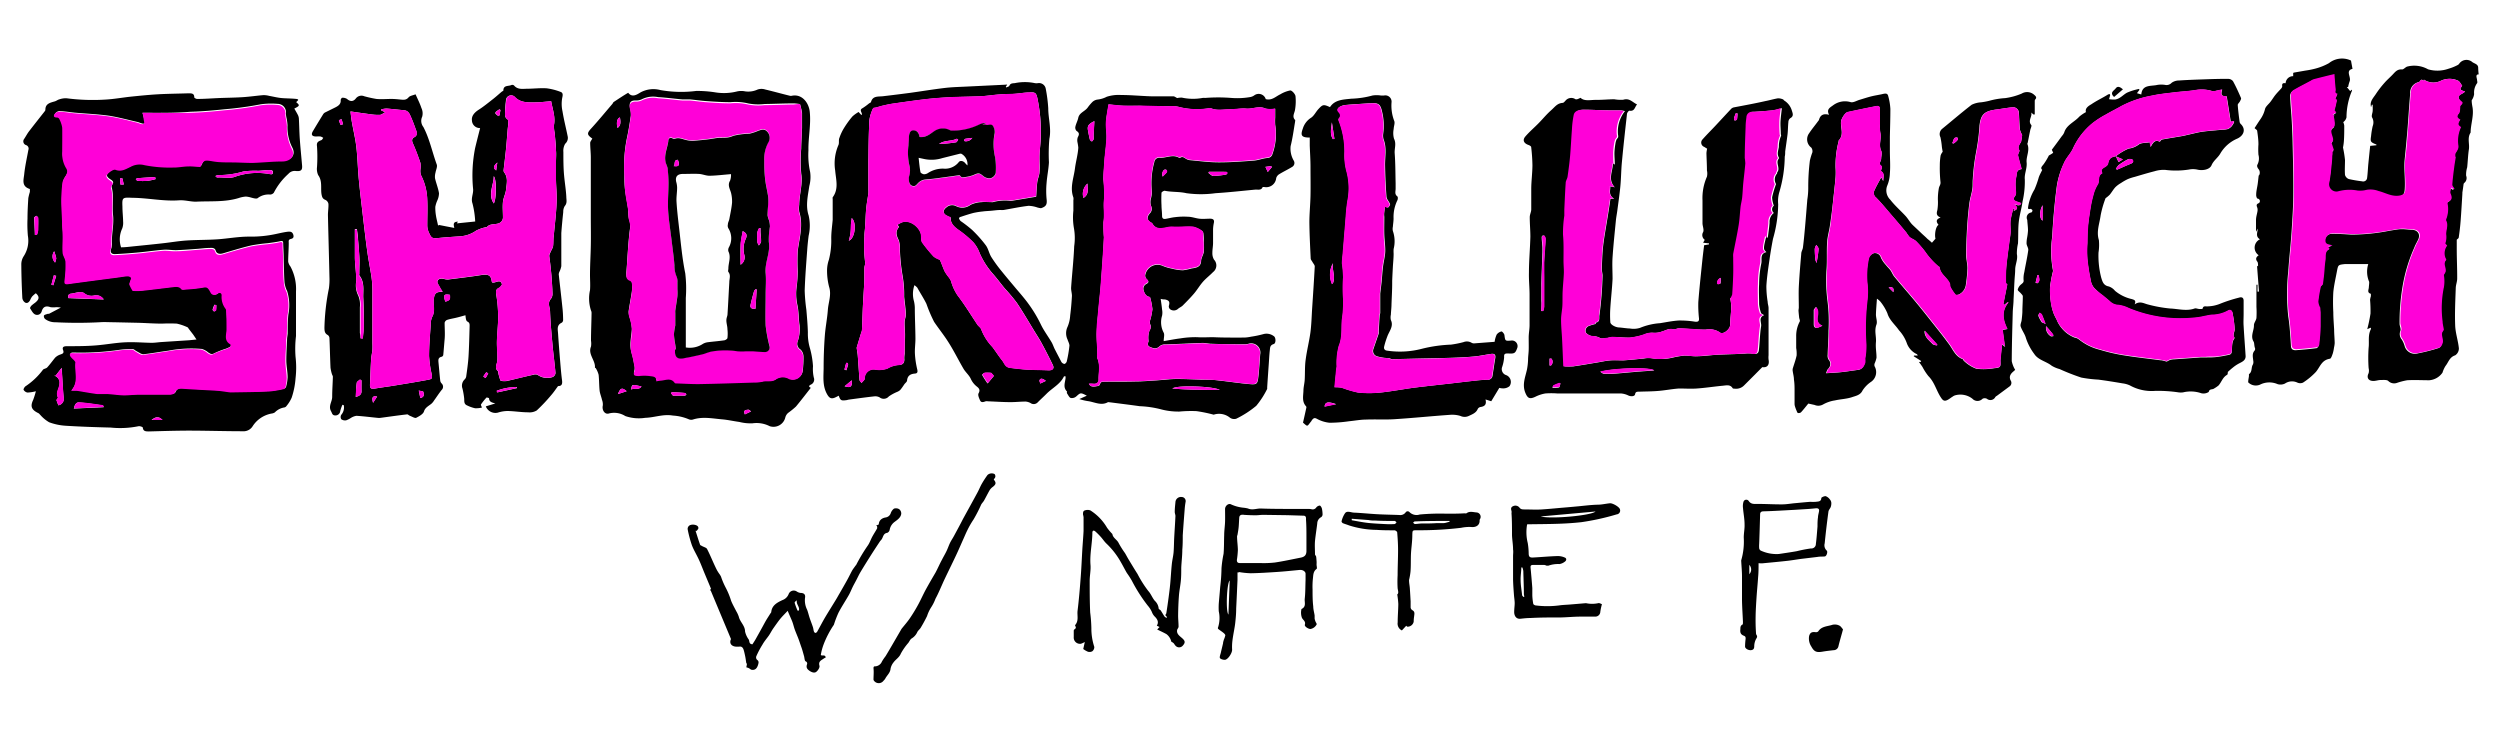 <svg id="Layer_1" data-name="Layer 1" xmlns="http://www.w3.org/2000/svg" viewBox="0 0 400 118.67"><defs><style>.cls-1{fill:#ff00d8;}</style></defs><path d="M161.15,13.54l-.22.35L161,14c.17-.09.45-.15.5-.28.17-.42.53-.38.88-.42a7.79,7.79,0,0,1,3.19,0,1.6,1.6,0,0,0,.53,0,1.09,1.09,0,0,1,1.22.9,23.78,23.78,0,0,1,.4,3.12c0,1.64.52,3.23.18,4.9a27.5,27.5,0,0,0-.07,3.75c-.06,1.11-.3,2.22-.38,3.34a13.7,13.7,0,0,0,0,2.48c.1.86,0,1.23-.88,1.52-.15,0-.37-.06-.55-.1a4.83,4.83,0,0,0-1.45-.28c-1.35.16-2.67.44-4,.67a4.73,4.73,0,0,1-.52,0c-.52,0-1.05.09-1.57.13s-.87.05-1.29.11a12,12,0,0,0-1.48.24c-.68.18-1.35.4-2,.62-.11,0-.29.17-.27.21a.94.94,0,0,0,.28.47,20.5,20.5,0,0,1,1.8,1.39,19.9,19.9,0,0,1,2.21,2.48c.41.56.52,1.3.89,1.89a23.08,23.08,0,0,0,1.67,2.29c.73.91,1.49,1.8,2.24,2.7.46.54.92,1.07,1.36,1.62a21.36,21.36,0,0,1,2.62,4.11c.47,1,1.18,1.94,1.75,2.91.22.38.34.81.55,1.19.33.65.68,1.3,1,1.93a.72.72,0,0,0,.49.34c.13,0,.35-.24.38-.4a19.51,19.51,0,0,0,.43-2.52c0-.32-.21-.67-.31-1a2.36,2.36,0,0,1,0-2,5.44,5.44,0,0,0,.43-1.85c.13-1,.22-2.07.28-3.11,0-.45-.16-.91-.13-1.36.15-2.19.4-4.39.49-6.59a9.09,9.09,0,0,0-.06-3,10,10,0,0,1-.07-2.69c0-.56,0-1.12,0-1.68a1.29,1.29,0,0,0,0-.44c-.59-1.57.06-3.11.25-4.62.14-1.11.47-2.22.54-3.35a8.13,8.13,0,0,0-.13-.84,1.53,1.53,0,0,1,.05-.83c.23-.42.28-.7-.2-1a.76.76,0,0,1-.19-.68c.1-.48.36-.93.46-1.41.17-.82,1-1,1.48-1.61a7.66,7.66,0,0,1,.77-.92,1.47,1.47,0,0,1,.84-.4,4.13,4.13,0,0,0,1.47-.45,6.17,6.17,0,0,1,2.28-.28c1.61,0,3.21.16,4.81.21,1.19,0,2.37,0,3.56,0,.2,0,.4.18.62.28a3,3,0,0,1,.76-.07,8.33,8.33,0,0,0,3.3.05,1.79,1.79,0,0,1,.4,0,26.88,26.88,0,0,1,4.21,0,12,12,0,0,0,3.07-.15,1.55,1.55,0,0,0,.59-.26,1.18,1.18,0,0,1,1.84.6c1,.26,1.59-.43,2.33-.77a4.9,4.9,0,0,1,1.59-.62c.28,0,.78.56.84.91a8.19,8.19,0,0,1-.07,2.15c-.07.56-.53,1.11,0,1.66.06.06,0,.21,0,.31-.22,1.29-.39,2.6-.71,3.88A3.77,3.77,0,0,0,207,25.7a.72.72,0,0,1-.25,1c-.68.42-1.41.76-2.09,1.18a1.11,1.11,0,0,0-.47.62,1.6,1.6,0,0,1-1.92,1.42c-.08,0-.22,0-.24,0-.23.59-.77.38-1.21.42-2.11.2-4.22.44-6.33.57a17,17,0,0,1-4.67,0c-1.17-.27-2.33-.15-3.47-.39-.15,0-.5.2-.51.33a18.68,18.68,0,0,0,0,2c0,.56.09,1.12.09,1.68,0,.38.16.55.56.49s1-.23,1.57-.28a10.82,10.82,0,0,1,2-.06c.62,0,1.22.24,1.83.31s1.14,0,1.71,0,.72.23.61.71a5.58,5.58,0,0,0-.12,1c0,.73,0,1.45,0,2.17,0,.54-.12,1.08-.11,1.61a2,2,0,0,0,.26,1.06,1.34,1.34,0,0,1-.16,2c-.53.55-1.14,1-1.64,1.58s-.86,1.2-1.33,1.77-1.23,1.35-1.88,2c-.2.2-.51.32-.73.51a1,1,0,0,1-1.24.11.6.6,0,0,1-.25-.54c.19-.66.08-.9-.61-1.06-.18,0-.38,0-.69-.09.08.6.17,1.15.22,1.7a2.54,2.54,0,0,1,0,1,3.56,3.56,0,0,0,.26,2.71c.17.34,0,.81,0,1.35.89-.15,1.78-.33,2.68-.44a15.11,15.11,0,0,1,2.68-.19c.86.06,1.7,0,2.56,0,1.67.08,3.35.06,5,.06a6.42,6.42,0,0,0,1.06-.14,16.11,16.11,0,0,0,2-.42,1.92,1.92,0,0,1,1.62.32c.37.2.39,1.16,0,1.28-.63.18-.57.64-.62,1-.08.69-.11,1.39-.16,2.09-.09,1.28-.18,2.55-.26,3.83,0,.08,0,.19,0,.25a13.53,13.53,0,0,1-1.75,2.71A15.7,15.7,0,0,1,197.79,67a1.16,1.16,0,0,1-1-.17,2.75,2.75,0,0,0-2.6-.48,23.08,23.08,0,0,0-2.76-.57,20.64,20.64,0,0,0-2.72.07,2.6,2.6,0,0,1-.26,0,10.68,10.68,0,0,1-2.62-.34,16.09,16.09,0,0,0-3.49-.52c-1.55-.22-3.11-.41-4.66-.61-.16,0-.35-.08-.47,0-1,.53-2,0-3-.18a8.34,8.34,0,0,1-1.52-.35l1.2-.54c-1-.52-1-.5-1.69.12a1.07,1.07,0,0,1-.87.25c-.24-.07-.4-.43-.56-.67s0-.29-.05-.37c-.64-.63-.34-1.34-.24-2.05a1.43,1.43,0,0,0,0-.39c-.12,0-.25,0-.27.07-.6,1.23-1.89,1.83-2.8,2.77-.45.45-.93.88-1.38,1.34a.87.87,0,0,1-1.14.11,2,2,0,0,0-.79-.24c-.82,0-1.65.1-2.48.09-1.18,0-2.36-.09-3.55-.13a1,1,0,0,0-.38,0c-.34.13-.7.24-.87-.13s-.4-.88-.25-1.15c.29-.51.1-.79-.26-1.07a3.31,3.31,0,0,1-1-1.28c-.26-.55-.79-1-1.12-1.53-.59-1-1.1-2-1.67-3-.37-.66-.77-1.31-1.19-1.93-.61-.89-1.27-1.73-1.87-2.62a22.87,22.87,0,0,1-1.23-2.88c-.43-.89-1-1.74-1.46-2.59a2.55,2.55,0,0,0-.46-.4,4.23,4.23,0,0,0-.07,2.58,5.37,5.37,0,0,1,.13,1c0,1.67.09,3.34.1,5,0,.81-.13,1.63-.08,2.44a14.12,14.12,0,0,0,.38,2.5c.08.39,0,.59-.37.62-.77.06-1.19.36-1.27,1.1,0,.22-.29.41-.43.61s-.42.64-.68.93a1.67,1.67,0,0,1-.52.31,7.48,7.48,0,0,0-1.28.7,1.07,1.07,0,0,1-1.48.16,1.48,1.48,0,0,0-.88-.16c-1.36.15-2.72.34-4.07.52l-.33.08c-.87.12-1,.06-1.26-.71l-.41.21c-.75.39-1.09.22-1.47-.47-.73-1.32-.56-2.72-.54-4.11,0-1.73.06-3.47.19-5.2.1-1.4.39-2.79.49-4.2.09-1.2.6-2.37.2-3.63a10.25,10.25,0,0,1-.33-2.77,5.37,5.37,0,0,1,.29-1.57,12.25,12.25,0,0,0,.38-3.46c0-1,.15-2,.23-2.93,0-.25,0-.5,0-.75,0-.87,0-1.74,0-2.61a.51.51,0,0,1,0-.25c1-1.36.52-2.82.4-4.28a7.38,7.38,0,0,1,.51-4.06c.17-.34,0-.81.17-1.18a7.64,7.64,0,0,1,.73-1.56,15,15,0,0,1,1.34-1.85,5,5,0,0,1,1-.72l.43.48c.05-.05.1-.07.1-.1,0-.34-.47-.72.11-1a9.83,9.83,0,0,0,1-.73c.11-.09.31-.15.34-.25.27-1,1.12-.84,1.89-.92,1.45-.17,2.89-.35,4.34-.54,1.87-.26,3.73-.57,5.6-.79,1.16-.14,2.33-.16,3.5-.22l6.19-.3A.75.75,0,0,1,161.15,13.54ZM137.84,61.29c.22-.29.51-.5.5-.7A1.42,1.42,0,0,1,140,59.11a4,4,0,0,0,2-.16,4,4,0,0,1,1.82-.56c.69,0,.94-.41.87-1.06a4.71,4.71,0,0,1,.06-.74c0-1,.06-2,.06-3.05,0-.67-.09-1.33-.07-2,0-.41.21-.82.19-1.22,0-.95-.18-1.9-.26-2.86a17.7,17.7,0,0,0-.22-3.15,30.57,30.57,0,0,1-.46-4.3,4.56,4.56,0,0,0-.17-1.54c-.38-.75-.6-1.41,0-2.12,0,0,0-.13,0-.15-.4-.29,0-.35.16-.46,1.46-.93,3.27.67,3.4,1.84,0,.41,0,.89.18,1.2A23,23,0,0,0,149.36,41a2.44,2.44,0,0,0,.65.39c.14.08.36.13.41.25.26.58.46,1.19.73,1.77a7.39,7.39,0,0,0,.61.89,2.73,2.73,0,0,1,.4.64,7.69,7.69,0,0,0,1.06,2.32c1.14,1.5,2.11,3.11,3.16,4.67.19.28.56.5.63.79a8.4,8.4,0,0,0,1.78,2.79c.52.71,1,1.45,1.55,2.14.36.45.54,1.11,1.28,1.2s1.77.22,2.66.28c1.17.06,2.35.06,3.52.11.64,0,.92-.29.65-.85-.56-1.16-1.15-2.32-1.77-3.46-.35-.65-.76-1.28-1.15-1.91-.94-1.53-1.83-3.08-2.83-4.57a29.75,29.75,0,0,0-1.93-2.3c-.6-.72-1.15-1.47-1.76-2.18a13,13,0,0,1-2.26-3.45,5.44,5.44,0,0,0-1-1.72,17.07,17.07,0,0,0-2.39-2c-.78-.55-1.32-1.15-1.24-2a3.44,3.44,0,0,1-.9-.45c-.4-.4-.22-.84.18-1.13a1.36,1.36,0,0,1,1.54-.25,2.17,2.17,0,0,0,2.34-.18,4.41,4.41,0,0,1,1.72-.44c.61-.07,1.24,0,1.85,0a7.34,7.34,0,0,1,2.56-.24,1.73,1.73,0,0,0,.6,0l3.78-.63c.06-.82.08-1.59.18-2.34.07-.53.31-1,.35-1.56.07-.8,0-1.6,0-2.4,0-1.16.21-2.32.22-3.48A26.3,26.3,0,0,0,166,15.8c-.21-.91-.3-1.08-1.29-1-.8,0-1.6.16-2.39.22s-1.6,0-2.39.1c-1,.07-2.08.24-3.12.29-1.64.08-3.28.08-4.92.16-1.29.07-2.59.17-3.87.32-1.7.2-3.4.45-5.09.69-.56.08-1.11.2-1.66.33-.34.07-.67.19-1,.28s-.54.05-.58.16a6.28,6.28,0,0,0-.59,1.89c-.11,2.18-.13,4.37-.16,6.55,0,1.53,0,3.06,0,4.59a3.44,3.44,0,0,1,0,.56c-.11.82-.27,1.63-.35,2.45s-.1,1.76-.16,2.65c0,.6-.15,1.2-.12,1.8a21,21,0,0,0,.11,4.12c.07.29-.12.63-.13.95,0,.69,0,1.37,0,2.05-.06,1.3-.16,2.59-.22,3.89s-.1,2.67-.16,4a1.24,1.24,0,0,1-.11.36l-.72,2.38s0,.12,0,.18c.06.42.14.84.17,1.26.1,1.27.17,2.53.27,3.79C137.53,60.92,137.67,61,137.84,61.29ZM184,47.52c-.56-.07-.84-.45-1-1a.86.86,0,0,1,.46-1.1c.35-.21.38-.41.06-.7a.9.9,0,0,1-.29-.6,2,2,0,0,1,2.7-1.62,7,7,0,0,0,1.51.47,8.19,8.19,0,0,0,1.83.28,9.56,9.56,0,0,0,1.37-.29c.77-.12,1.48-.21,1.54-1.18,0-.5.36-1,.43-1.46a8.71,8.71,0,0,0,0-1.53c0-.46,0-.93-.06-1.4a.57.57,0,0,0-.17-.39,3.91,3.91,0,0,0-1.43-.68c-1.09-.09-2.21.07-3.31,0s-2.5.91-3.31-.63l-.06,0c-.74-.42-.84-.87-.31-1.53a1,1,0,0,0,.18-1.26,2.23,2.23,0,0,1,0-1.09,4,4,0,0,0,.16-1.16,12.63,12.63,0,0,1,.39-4.7.8.8,0,0,1,.87-.71c1,.09,2.05-.6,3.08,0a.23.23,0,0,0,.2,0c.38-.26.63,0,.93.18a1.59,1.59,0,0,0,.6.21c1.55.14,3.1.35,4.66.35,1.86,0,3.74-.14,5.6-.28.72-.06,1.43-.36,2.15-.42a.83.83,0,0,0,.81-.62,9.36,9.36,0,0,0,.45-4.66,8.27,8.27,0,0,1,0-1.22V17.39a4.25,4.25,0,0,1-1.53,0c-1.05-.51-2.05.07-3.07,0-.82-.09-1.68.12-2.51.1-1,0-2.12.28-3.15-.15a.79.79,0,0,0-.4,0,11.81,11.81,0,0,1-4.59-.18,4,4,0,0,0-1.28-.16c-1.69,0-3.39,0-5.09-.07-.81,0-1.63,0-2.45,0s-1.72-.14-2.59-.22c-.14.95-.35,1.89-.41,2.83s.12,1.63.09,2.45c0,1-.18,2-.27,3,0,.34-.06.69-.08,1-.06.9-.15,1.79-.16,2.69a23.62,23.62,0,0,1,.14,3.05c-.19,1.26.09,2.54-.12,3.82a22.23,22.23,0,0,0,.07,2.44c-.13,2.55-.32,5.1-.51,7.65-.09,1.19-.24,2.37-.34,3.55-.12,1.39-.27,2.78-.32,4.17,0,1,.08,2.09.12,3.13a2.57,2.57,0,0,0,0,.84c.49,1.12.17,2.26.2,3.39,0,.49-.31.76-.89.69a4.74,4.74,0,0,0-.66,0c.23.48.59.55,1.62.31.12-.25.3-.63.5-.63,1.74-.05,3.48,0,5.23-.05,1.13,0,2.26-.1,3.39-.17s2.13-.21,3.19-.23c1.38,0,2.76.06,4.13.11.92,0,1.84,0,2.75.14,1.65.17,3.3.44,5,.58,1,.09,1.15-.07,1.27-1,.16-1.24.21-2.49.31-3.74A1.47,1.47,0,0,0,199.76,55a2.33,2.33,0,0,1-.46.08c-1.81,0-3.63,0-5.45-.08-.5,0-1-.14-1.51-.13-2,.07-3.89.17-5.84.24a1.31,1.31,0,0,0-1.07.38,1,1,0,0,1-.91.21c-.39-.16-1.11-.22-.78-1,.06-.13,0-.29,0-.44a3.45,3.45,0,0,1,.2-1.43.88.88,0,0,0,.11-.9,1.19,1.19,0,0,1-.05-.62,10.25,10.25,0,0,0,.39-1.84A10.24,10.24,0,0,0,184,47.52Zm11.15,14.87c-.84-.58-6.93-.82-7.57-.22C190.2,62.38,192.68,62.39,195.16,62.39Zm-20.06-43c-1,.48-1.16.81-1,1.55.08.46.17.93.29,1.39,0,.12.21.21.32.32a1.3,1.3,0,0,0,.28-.36,3,3,0,0,0,0-.6C175,21,175.05,20.21,175.1,19.38ZM136.27,34.89c0,.33-.1.65-.12,1,0,.51,0,1-.09,1.53a9.71,9.71,0,0,1-.25,1.09C136.78,38.21,137.14,35.63,136.27,34.89Zm22.34,24.77a5.63,5.63,0,0,0-1.05,0c-.16,0-.44.29-.42.33a15.22,15.22,0,0,0,.87,1.37l1-1.2Zm34.82-32.17-.09.18c.27.17.53.49.8.49a14.16,14.16,0,0,0,2-.23c.09,0,.2-.14.23-.23s-.12-.2-.18-.2C195.29,27.48,194.36,27.49,193.43,27.49ZM174,29.37a2.2,2.2,0,0,0-.65,2.3C174.3,31.08,174,30.24,174,29.37Zm12-1.1c.23-.24.47-.45.66-.69a.39.39,0,0,0,0-.35.36.36,0,0,0-.28-.1C186.07,27.18,185.81,27.86,186.05,28.27ZM136.28,60.85l-1.14.95C136.08,62.12,136.4,61.87,136.28,60.85Zm66.56-33.33.65-.77-.1-.18-.92.13ZM135.61,58.07l-.22,0c-.1.36-.2.72-.28,1.08l.31.1c.1-.31.2-.62.28-.93C135.71,58.22,135.64,58.14,135.61,58.07Zm31.73,2.87c-.5-.36-.81-.5-1-.12-.07.12.07.36.11.55Z"/><path d="M5.74,62.6a6.68,6.68,0,0,1-1.34.21.91.91,0,0,1-.62-.43c-.06-.11.12-.42.28-.56a11.26,11.26,0,0,0,2.79-2.63c.11-.19.53-.21.7-.4.45-.49.81-1,1.26-1.55a2.12,2.12,0,0,1,.77-.49c.37-.14.72-.19.52-.72s.12-.63.58-.64c1.61,0,3.23,0,4.83-.14s3-.41,4.51-.48,2.82.06,4.23.08c.51,0,1-.08,1.53-.12l4.48-.29,1.18-.12c-.22-.32-.37-.56-.54-.8l-.67-.87c-.08-.09-.13-.25-.24-.29a8.13,8.13,0,0,0-1.7-.58,22.8,22.8,0,0,0-2.34,0c-1.24,0-2.48-.09-3.72-.13l-4-.09c-.77,0-1.53-.06-2.29,0a69.47,69.47,0,0,1-7.07,0,2.67,2.67,0,0,1-1.64-.51.59.59,0,0,1-.2-.56c.1-.15.4-.2.62-.28,0,0,.15,0,.19,0l1.9-1A5,5,0,0,0,9,49.15a3.94,3.94,0,0,1-.92,0c-.75-.28-1.19-.05-1.4.63a.76.76,0,0,1-1.07.53c-.37-.18-.58-.67-.81-1,0-.08.12-.3.24-.42a6.41,6.41,0,0,1,.56-.44c.51-.42.9-.86.13-1.53a5.17,5.17,0,0,0-.58.51,2.45,2.45,0,0,0-.31.55c-.17.33-.45.63-.82.43a1,1,0,0,1-.45-.78c-.09-1.76-.15-3.52-.16-5.28A2.39,2.39,0,0,1,3.79,41a4.54,4.54,0,0,0,.67-3.28,20.7,20.7,0,0,1-.06-2.73c0-1.1.06-2.2.13-3.29a9.3,9.3,0,0,1,.25-1c0-.15,0-.44,0-.46-1.38-.42-1-1.48-.91-2.33.13-1.31.43-2.62.67-3.92a.59.59,0,0,0-.36-.77.63.63,0,0,1-.31-1c.27-.41.49-.84.79-1.23.77-1,1.56-2,2.35-3,.1-.14.26-.29.25-.43,0-1,.8-1.13,1.54-1.35.24-.08.44-.25.68-.31a3.27,3.27,0,0,1,1.14-.18,32.4,32.4,0,0,0,6.3.21c1.36-.08,2.71-.33,4.06-.47s2.94-.3,4.41-.38,3.19-.1,4.78-.15c.48,0,.92,0,.91.64,0,.09.31.27.48.26,1.14,0,2.29-.09,3.43-.14s2.53-.06,3.79-.14,2.25-.24,3.38-.33a3.56,3.56,0,0,1,.91.12c.63.11,1.25.27,1.89.34s1.58.06,2.37.14.09.36.08.55c.58.48.56.56-.32,1,.19.34.39.67.56,1a1.54,1.54,0,0,1,.17.59c.06,1.11.07,2.21.15,3.32.1,1.39.24,2.77.36,4.16.07.77-.14,1-1,.92a1.33,1.33,0,0,0-1.19.46,10.42,10.42,0,0,0-2.32,3,.79.79,0,0,1-.59.31,2.85,2.85,0,0,0-2,.57c-.19.16-.72,0-1.09-.1a3.87,3.87,0,0,0-.8-.15,4.61,4.61,0,0,0-1.16.24c-2.24.68-4.56.46-6.85.58-.88,0-1.78-.28-2.65-.22-2.48.18-4.9-.36-7.35-.4h-.13c-1.63-.08-1.67-.06-1.61,1.43,0,.8.1,1.59.11,2.38a2.58,2.58,0,0,1-.15,1.11,4.06,4.06,0,0,0-.18,3c.6,0,1.26-.08,1.91-.15,1.6-.16,3.2-.32,4.8-.5,1.26-.14,2.51-.36,3.77-.44,1.65-.11,3.3-.08,4.94-.19s3.43-.45,5.14-.43a18.63,18.63,0,0,0,4.3-.44c.56-.12,1.12-.25,1.69-.33s.84,0,1,.44c.09.3.09.59-.34.69s-.4.28-.38.64c0,1-.09,2-.09,3a1.77,1.77,0,0,0,.36.78,7.58,7.58,0,0,1,.89,4c0,2.38,0,4.75,0,7.13a17.13,17.13,0,0,0-.07,3.35,14.82,14.82,0,0,1,0,3.39,12.53,12.53,0,0,1-.62,3.11,5.35,5.35,0,0,1-.81,1.31.55.55,0,0,1-.36.26,2.7,2.7,0,0,0-1.52.79,1.25,1.25,0,0,1-.54.19,4.57,4.57,0,0,0-3,2A1.71,1.71,0,0,1,39.1,69c-2.9,0-5.79-.09-8.69-.1-2.18,0-4.37.07-6.56.13-.5,0-.94,0-1-.61,0-.11-.5-.28-.71-.22a14.72,14.72,0,0,1-4.44.21c-2.4-.06-4.8-.14-7.19-.29a9.22,9.22,0,0,1-2.65-.56,5.71,5.71,0,0,1-1.41-1.17c-.1-.09-.18-.22-.3-.28C5,65.56,4.83,65,5.3,64A12.56,12.56,0,0,0,5.74,62.6ZM22.8,18.05c.14.5.26.92.36,1.33s-.09.47-.45.37-.45-.17-.69-.23c-1.51-.34-3-.75-4.54-1-1.84-.26-3.7-.33-5.55-.5-.82-.08-1.64-.23-2.46-.25a1,1,0,0,0-.7.49c-.18.37.17.42.49.45a.45.45,0,0,1,.31.2,4.85,4.85,0,0,1,.49,1.43c.06,1.27,0,2.55,0,3.83a4.46,4.46,0,0,0,.62,2.65c.34.53.1.9-.14,1.33a2.75,2.75,0,0,0-.45.95,26,26,0,0,0-.19,2.92c0,1.32.08,2.63.13,3.94,0,.68.08,1.36.09,2s-.06,1.62,0,2.43c0,.49.43,1,.45,1.45a18.05,18.05,0,0,1-.15,2.94c-.06.5,0,.66.58.59,2.76-.38,5.52-.74,8.28-1.1a9.68,9.68,0,0,1,1.19-.15.77.77,0,0,1,.57.21c.07.12-.06.36-.11.55s-.19.41-.14.57a8.3,8.3,0,0,0,.52,1,11.15,11.15,0,0,0,1.41,0c1.66-.18,3.31-.4,5-.59.51-.06,1.05-.15,1.41.35a.33.33,0,0,0,.23.07c.95-.09,1.92-.13,2.86-.29s1.05-.2,1.54.67a.68.68,0,0,0,1.09.27c.37-.27.73-.18.71.25a3.11,3.11,0,0,0,.6,2.1.46.46,0,0,1,.11.29c0,1,.12,2.09.07,3.13,0,.83-.36,1.68.59,2.29.07,0,0,.36,0,.42a3.79,3.79,0,0,1-.81.39,13.92,13.92,0,0,0-1.83.72c-.45.26-.67.06-1-.15a2.66,2.66,0,0,0-1-.54,19.67,19.67,0,0,0-5.36.28c-1.35.18-2.68.43-4,.57-.32,0-.68-.28-1-.44s-.47-.38-.71-.39a14.16,14.16,0,0,0-1.95.1,42.48,42.48,0,0,1-7.56.45c-.46,0-.51.22-.36.51a2.82,2.82,0,0,0,.47.51c.14.16.36.34.34.49-.18,1.5.58,3.09-.69,4.52.41,0,.67,0,.93,0,1.08.17,2.16.38,3.24.52.54.07,1.1,0,1.65,0,.85,0,1.69.19,2.54.21s1.56-.09,2.34-.1c1.7,0,3.41,0,5.11,0,.27,0,.72-.13.79-.31.29-.71.81-.68,1.47-.63,1.78.13,3.57.2,5.35.31.5,0,1,.12,1.48.18a5,5,0,0,0,.66.08c2,0,4-.05,6.06-.14a15.89,15.89,0,0,0,2.36-.38.46.46,0,0,0,.32-.27,6.87,6.87,0,0,0,.25-1.54c0-.88-.2-1.76-.21-2.64,0-1.14.07-2.27.12-3.41,0-.33.09-.66.1-1,0-1,0-2,.11-3a7.69,7.69,0,0,0-.19-3.72,4.33,4.33,0,0,1-.43-1.41c-.09-1.29-.09-2.58-.13-3.88,0-.78-.06-1.57-.08-2.36,0-.31-.06-.44-.46-.35-.67.15-1.37.23-2,.32a26.57,26.57,0,0,0-2.7.37c-1.51.36-3,.82-4.48,1.26-.53.15-1,.06-1.15-.43s-.6-.47-1-.44c-.66,0-1.31.1-2,.15-1.12.08-2.24.17-3.36.21-.65,0-1.31-.12-2-.07-1.3.1-2.6.3-3.9.42s-2.58.22-3.87.28c-.6,0-.78-.31-.6-.86a2,2,0,0,0,.13-.72c-.11-1.55.34-3.07.17-4.65s.18-3-.22-4.47a.57.57,0,0,1,.09-.42c.27-.34.14-.56-.19-.78s-.89-.55-.54-1,1-.87,1.32-.76c1,.38,1.68-.13,2.4-.45a3,3,0,0,1,2.26-.29,20.54,20.54,0,0,0,4.53.38c.86,0,1.72-.15,2.58-.18.62,0,1.25.06,1.84.09.49-1.07.6-1.12,1.81-.93a10.93,10.93,0,0,0,1.13.15c.8,0,1.61,0,2.41.05,1,0,2,.11,3,.08,1.59,0,3.17-.24,4.76-.23,1.15,0,2.2-.78,1.47-2.12a7.12,7.12,0,0,1-.74-3.51,7.53,7.53,0,0,0-.13-1.05,4.66,4.66,0,0,1-.13-.82,1.33,1.33,0,0,0-1.31-1.55,11.85,11.85,0,0,0-2.72.07,53,53,0,0,1-5.77.79c-1.8.19-3.61.35-5.43.4C27.89,18.1,25.36,18.05,22.8,18.05ZM34.52,28.13v.17c.09,0,.19.11.28.1,1-.07,1.89.25,2.92-.16A10.66,10.66,0,0,1,43,27.83c.28,0,.64.21.68-.22s-.37-.4-.68-.39c-.55,0-1.11.08-1.66.11a14.16,14.16,0,0,0-2.36.1,13.69,13.69,0,0,1-3.87.58A1.81,1.81,0,0,0,34.52,28.13Zm-25.63,32L8.63,60l.47.32a1.16,1.16,0,0,1,.43,1.11c0,.71-.64,1.36-.26,2.13.06.1-.15.32-.23.46l.29.83a1.06,1.06,0,0,0,.85-1.29c-.12-1.19-.17-2.39-.25-3.58,0-.33,0-.67-.06-1.13Zm2-12.43,5.7.22a1.45,1.45,0,0,0-1.43-.66,1.84,1.84,0,0,1-1.72-.36,1,1,0,0,0-.68-.14c-.46,0-.92.17-1.38.23S10.89,47.27,10.92,47.68Zm.9,17.67,4.8-.21c-.06-.22-.12-.29-.19-.3-1.25-.17-2.5-.39-3.76-.46C12.14,64.34,11.93,64.86,11.82,65.35ZM5.58,37.6h.3a3.44,3.44,0,0,0,.21-.76c0-.67.06-1.34,0-2,0-.11-.19-.21-.29-.32-.12.11-.35.22-.35.33C5.5,35.77,5.55,36.68,5.58,37.6Zm19.31-8.94-.07-.34c-1,.07-1.93.12-2.89.2-.07,0-.14.13-.21.19.11.08.22.22.33.23a11.31,11.31,0,0,0,1.54,0A9.71,9.71,0,0,0,24.89,28.66ZM26,67.2c-.56-.57-1.06-.58-1.75,0ZM8.22,45.56l.31.08L9,44.14l-.38-.09Zm.45-5.35A1.39,1.39,0,0,0,8.81,42a2.23,2.23,0,0,0,.19-.7A8.19,8.19,0,0,0,8.67,40.21ZM19.58,28.53l-.37,0,.06,1,.54,0Zm15,20.28-.28-.05a5.64,5.64,0,0,0-.29.78c0,.08.14.26.23.28s.31-.12.32-.2A5.48,5.48,0,0,0,34.61,48.81Z"/><path d="M70.28,36l1.11.22,1.3.25c-.14-.57-.21-1,.57-1l-.16.27,2.93-.3a14.29,14.29,0,0,0-.43-2.88c-.29-.82.15-1.51.1-2.27a22.51,22.51,0,0,1,.32-6.6c.25-1.05.52-2.1.8-3.2a1.26,1.26,0,0,1-1.31-1.22c-.09-.7.37-1.23,1-1.66.86-.54,1.65-1.2,2.45-1.82.45-.36.88-.75,1.32-1.12.09-.07.26-.13.26-.19,0-.91.85-.64,1.32-.89a.43.43,0,0,1,.39.09c.55.66,1.31.54,2,.52,1.08,0,2.16-.14,3.22-.07a9.53,9.53,0,0,1,2.19.56c.47.15.39.54.29,1A5.51,5.51,0,0,0,90,17.81c.22,1.38.58,2.74.85,4.11A1.25,1.25,0,0,1,90.43,23a2.23,2.23,0,0,0-.29,1.32c0,1.27,0,2.55.12,3.81s.29,2.23.35,3.35c0,.48.18,1-.25,1.49a1.72,1.72,0,0,0-.24.95c-.12,1.12-.23,2.24-.31,3.37,0,.54,0,1.08,0,1.62,0,1.22,0,2.45,0,3.68a3.5,3.5,0,0,1-.31.91,1.18,1.18,0,0,0-.1.4c.2,1.85.42,3.69.61,5.54.06.58.08,1.17.09,1.75a.55.55,0,0,1-.2.43c-.88.4-.64,1.13-.61,1.76.11,1.69.25,3.38.39,5.07.07.81.14,1.62.25,2.43.08.65-.12.9-.64.89-.4.54-.7,1-1.08,1.43a27.21,27.21,0,0,1-2.33,2.47,2.18,2.18,0,0,1-1.37.3c-1.1,0-2.2-.19-3.29-.21a5.26,5.26,0,0,0-1.56.26,1.65,1.65,0,0,1-1.93-1l1.52-.47c-.51-.14-1-.23-1-.85,0,0-.37-.14-.41-.09a8.49,8.49,0,0,0-.88,1.1c-.06.09.09.3.15.5a3.92,3.92,0,0,1-1.1.11,5.67,5.67,0,0,1-1.27-.45c-.58-.24-.42-.75-.48-1.2A12.11,12.11,0,0,0,74,62.19a1.38,1.38,0,0,1,.32-1.46.86.86,0,0,0,.27-.48c.14-1,.3-2.1.37-3.16.1-1.64.13-3.29.18-4.94,0-.29,0-.53-.37-.71-.21-.11-.25-.52-.3-1-.53.14-1,.29-1.58.42s-.93.18-1.37.33a.65.65,0,0,0-.38.46c0,.88.08,1.75,0,2.63S71,56,70.92,56.81a.38.38,0,0,1-.25.27c-.58.12-.55.51-.51.93.1,1,.17,1.94.28,2.91a.8.8,0,0,0,.21.42.72.72,0,0,1,0,1.07c-.43.54-.8,1.12-1.2,1.67a2.26,2.26,0,0,1-.44.53c-.45.36-1,.61-1.18,1.24-.15.42-.76.75-1.24,1-.21.09-.62-.17-.93-.29s-.37-.28-.53-.26c-1.43.16-2.85.37-4.28.56a1.79,1.79,0,0,1-.4,0c-1.14-.11-2.27-.26-3.42-.33a2.33,2.33,0,0,0-.89.34,3.31,3.31,0,0,1-.75.38,1,1,0,0,1-.79-.18.7.7,0,0,1,0-.7A1.76,1.76,0,0,0,55,64.83l-.21-.07a6,6,0,0,0-.35,1,.76.76,0,0,1-.78.71c-.51,0-.51-.35-.69-.67-.47-.84.18-1.53.18-2.29,0-1.08.08-2.15.11-3.22,0-.15-.12-.31-.16-.46a6.43,6.43,0,0,1-.22-1c-.07-1.58-.1-3.16-.17-4.75a.64.64,0,0,0-.26-.47c-.53-.28-.53-.7-.54-1.18a35.26,35.26,0,0,1,.72-6.31,10.38,10.38,0,0,0,.08-1.85c-.07-3.29-.17-6.58-.24-9.87,0-.59.11-1.18.08-1.77A.88.88,0,0,0,52.1,32c-.46-.18-.56-.42-.65-.88-.18-1,.17-2.13-.54-3.1a2.43,2.43,0,0,1-.19-1.28,24.5,24.5,0,0,0,0-3.32c-.1-.68.21-.8.7-1,.13-.05.21-.24.3-.36a1.46,1.46,0,0,0-.43-.22,3.72,3.72,0,0,0-.67,0c-.7,0-.9-.28-.55-.86.53-.9,1.08-1.8,1.63-2.69A.84.84,0,0,1,52,18l1.68-.83c.49-.25.89-.55.83-1.17,0-.12.16-.36.24-.36a1.32,1.32,0,0,1,.76.18c.51.45,1,.47,1.42-.06a1.13,1.13,0,0,1,1.35-.36,18.68,18.68,0,0,0,1.94.43c.79.08,1.59,0,2.39,0,.5,0,1,.05,1.48.1s.91.1,1.29-.36c.21-.25.68-.31,1.11-.48.35.8.7,1.47.93,2.18a2,2,0,0,1,.13,1.4,1.58,1.58,0,0,0,.19,1.65c1,1.91,1.41,4,2.14,6,.13.37-.13.86-.2,1.3a2.49,2.49,0,0,0-.08.89c.18.81.51,1.59.64,2.41a2.94,2.94,0,0,1-.28,1.18,4.38,4.38,0,0,0-.31,1,7.66,7.66,0,0,0,.11,1.43c.08.52.22,1,.33,1.55ZM88.19,16.2c-1,.07-1.78.18-2.6.18-1.15,0-2.3.09-3.22-.86a.82.82,0,0,0-1.42.57,17.78,17.78,0,0,0-.14,1.78c0,.44-.11.89.39,1.23.15.1.12.46.11.71s-.07.71-.1,1.06c-.09,1.05-.16,2.11-.27,3.16s-.25,2.15-.37,3.23a.53.53,0,0,0,.11.34c.64.84.38,1.79.29,2.69-.06.67-.42,1.31-.5,2-.09.84,0,1.69,0,2.54a1,1,0,0,1-.27.64c-.6.64-1.71.14-2.3.86,0,.06-.22,0-.32.06a6,6,0,0,0-1.41.52,5,5,0,0,1-2.52.9c-1.13.08-2.26.14-3.38.26s-1.22.07-1.63-.82a2.86,2.86,0,0,1-.28-1.14c0-1.39.07-2.79,0-4.18a9.16,9.16,0,0,0-1-3.9,2.1,2.1,0,0,1-.09-.94,3.53,3.53,0,0,0,0-1c-.36-1.07-.75-2.12-1.21-3.15-.2-.46-.15-.81.25-1s.44-.65.28-1.06c-.27-.72-.52-1.46-.84-2.16-.21-.49-.39-1-1.13-1.09-.93-.07-1.86-.2-2.79-.26a3.68,3.68,0,0,0-.85.14v.15l.65.3c-.36.18-.6.41-.86.42a7.62,7.62,0,0,1-1.5-.1c-1-.13-2.09-.29-3.2-.45.08.64.13,1.16.22,1.67.24,1.35.56,2.69.72,4,.2,1.74.23,3.5.4,5.25.19,2,.45,4.06.68,6.09.22,1.82.42,3.64.68,5.45.18,1.34.46,2.66.66,4a15.88,15.88,0,0,1,.15,2.07c0,1.48,0,3,0,4.43s0,2.75,0,4.13a9.94,9.94,0,0,1,0,1.09c-.05.51-.18,1-.21,1.53-.08,1.35-.12,2.71-.18,4.06,0,.55.24.68.8.57,1-.18,1.94-.29,2.91-.45,1.82-.3,3.64-.59,5.45-.93.84-.15.83-.23.7-1a16.3,16.3,0,0,1-.4-2.85c0-1.64.15-3.29.26-4.94a3,3,0,0,1,.23-1.28c.52-.91.16-1.86.25-2.78s.35-1.3,1.43-1.22c-.19-.31-.36-.55-.48-.8S69.9,45.21,70,45c.13-.44.61-.47,1.08-.35a1.84,1.84,0,0,0,.66.07c1.81-.23,3.62-.44,5.41-.73,1-.14,1.42.1,1.52,1a.66.66,0,0,0,.08.21c.54.16,1.34-.69,1.57.34-.17.19-.27.42-.45.5-.55.25-.55.58-.47,1.12a21.8,21.8,0,0,1,.3,3.61c0,1.33-.17,2.66-.2,4,0,1,.12,1.91.08,2.86,0,.61-.57,1.23.13,1.8,0,0-.07.16,0,.23.1.4.21.8.34,1.19,0,.06.19.11.29.12a3.06,3.06,0,0,0,.74,0c1.42-.34,2.83-.71,4.25-1a1,1,0,0,1,.67,0,2.65,2.65,0,0,0,2.45.35.8.8,0,0,0,.43-.62c-.13-1.52-.34-3-.48-4.56-.16-1.76-.33-3.53-.39-5.3,0-.65-.47-1.33.12-2a1.3,1.3,0,0,0,.27-.86,57,57,0,0,0-.52-6c0-.28.2-.6.32-.89a3,3,0,0,0,.29-.66c.06-.51,0-1,.1-1.55.16-1.8.39-3.59.47-5.4.07-1.25-.08-2.51-.1-3.77,0-.94,0-1.88,0-2.82,0-.61.08-1.22,0-1.82,0-.94-.14-1.88-.21-2.81A4.55,4.55,0,0,1,88.64,20C88.89,18.67,88.4,17.47,88.19,16.2ZM57.69,54.13h.38c0-.61.15-1.21.15-1.81,0-1.61,0-3.22-.1-4.83,0-1.17.21-2.39-.63-3.44a.34.34,0,0,1,0-.23c0-1,.07-1.95,0-2.92s-.12-1.73-.2-2.6c0-.55-.12-1.1-.18-1.65l-.33,0c0,1.5,0,3,0,4.51,0,1.26.23,2.51.23,3.77a3.63,3.63,0,0,0,.31,2.36,3.81,3.81,0,0,1,.26,1.87c0,1.38,0,2.75,0,4.12C57.66,53.58,57.68,53.85,57.69,54.13ZM79,28.19c0,1.45-1,2.88,0,4.36C79.42,32,79.52,28.73,79,28.19ZM57.84,60.86l-.24-.14c-.18.17-.49.33-.52.52-.1.72-.11,1.46-.16,2.27.65-.17.94-.43.92-.95S57.84,61.43,57.84,60.86Zm21.63,1.67.09.26,3.15-.69,0-.17A8.78,8.78,0,0,0,79.47,62.53ZM72,47.18c-1-.17-1.07,0-.76,1.08C71.91,48.11,72.05,47.91,72,47.18ZM67,62.49l.25,1.2c.67-.17.61-.6.48-1C67.71,62.59,67.36,62.58,67,62.49ZM79.72,18.58l.21-.14.14-.83-.15-.13c-.23.17-.54.31-.65.53S79.56,18.38,79.72,18.58ZM60.34,63.45c-.71-.14-.9.1-.65,1Zm17.78-3.7-.31-.2a7.77,7.77,0,0,0-.48.69,3,3,0,0,0,.37.25ZM54.51,20l.38-.13-.24-.8a3.07,3.07,0,0,0-.43.17A7,7,0,0,0,54.51,20Zm25.06,6c-.67.59-.69.92-.18,1.27Z"/><path d="M361.39,28.09c.2-.11.26-.68,0-1s-.3-.57-.2-.75a2.17,2.17,0,0,0,.16-1.58,11.63,11.63,0,0,1,0-1.67c0-.72-.1-1.43-.2-2.14,0-.15-.23-.27-.42-.45.32-.5.64-1,1-1.52a4.73,4.73,0,0,0,.67-1.52c.1-.43.59-.79.89-1.19s.5-.74.78-1.09.61-.68.9-1a.66.66,0,0,0,.19-.38c-.08-.43.13-.56.54-.48a1.18,1.18,0,0,1,1.21-1.13l0-.53.2-.06,1.78-.31a13.07,13.07,0,0,0,1.63-.33,9.23,9.23,0,0,0,2.12-.86,3.34,3.34,0,0,1,3.52-.41c.07.41.15.82.24,1.33-1.19.28-.17,1.3-.46,2a5.69,5.69,0,0,0-.24.9h-.21l.53.65.3-.23c0,.07,0,.13,0,.17a11,11,0,0,0-.88,4.25,1.27,1.27,0,0,1-.52.78,2,2,0,0,1,.16.56c0,.83,0,1.66-.06,2.5a7.87,7.87,0,0,1-.14,1,18.72,18.72,0,0,1,.32,2c0,.79-.06,1.6,0,2.39a1,1,0,0,0,.62.66,20.64,20.64,0,0,0,2.11.36.63.63,0,0,0,.81-.56c.09-.7.12-1.4.18-2.11.1-1,.2-2,.31-3l1-.1s0-.1,0-.11c-.93-.38-1-.43-.86-1.34a12.55,12.55,0,0,1,.26-1.61,1.6,1.6,0,0,0-.09-1.38c-.15-.26.07-.7.09-1.06s0-.63,0-1l-.17.05c0,.08,0,.16-.06.26s-.07-.07-.07-.1c-.14-.82.47-1.36.87-2a15.66,15.66,0,0,1,1.33-1.71c.4-.46.87-.86,1.29-1.3s.75-.9,1.52-.83c.24,0,.5-.34.79-.45a4.49,4.49,0,0,1,3.36.43,5.32,5.32,0,0,0,3.26-.09,7.66,7.66,0,0,0,1.47-.59.66.66,0,0,0,.24-.2,1.42,1.42,0,0,1,2.13-.26c.39.26.95.33.92.95a9.87,9.87,0,0,0,.08,1c-.52,0-.34.44-.27.81,0,.2.12.49,0,.62a2.54,2.54,0,0,0-.46,1.72,2.25,2.25,0,0,1-.39,1c0,.37.06.73.13,1.1.24,1.36-.28,2.68-.3,4,0,0,0,0,0,.06-.57.86-.14,1.8-.28,2.7s-.17,1.91-.27,2.86a4,4,0,0,0-.17,1.34,1,1,0,0,1-.18,1.05c-.12.11-.24.22-.23.33-.06.44-.12.88-.19,1.32,0,.06,0,.12,0,.19-.09,1.45-.17,2.9-.28,4.35-.07.88-.17,1.75-.3,2.63,0,.15-.23.27-.32.38,0,.49,0,1,0,1.47,0,1.58.08,3.16.07,4.74,0,.51-.22,1-.23,1.54-.07,2-.17,4-.09,6,.05,1.21.47,2.4.59,3.62a1.31,1.31,0,0,1-.59,1.12c-.92.3-1.07,1.11-1.54,1.69a4.41,4.41,0,0,0-.49,1.08,2.83,2.83,0,0,1-2.12,1.22c-1.18,0-2.36-.07-3.53,0a10.85,10.85,0,0,0-1.63.42,1.33,1.33,0,0,1-1.39-.3c-.21-.22-.8-.16-1.21-.16s-.79.16-1.19.15c-.82,0-1.11-.56-.75-1.24a1.68,1.68,0,0,0,0-.81,23.8,23.8,0,0,1,0-3.27c.12-1-.15-2,.38-3,0,0,0-.11-.06-.2l-.54.24a24.39,24.39,0,0,0,.52-2.5,20.21,20.21,0,0,0-.07-2.2,3.75,3.75,0,0,1,.13-.58c0-.13,0-.36,0-.38-.65-.19-.35-.65-.33-1s.07-.61.06-.91a4.14,4.14,0,0,1-.15-2.85h-3.45a2.51,2.51,0,0,0-.27,0c-1.08.12-1.09.12-1.28,1.1-.21,1.13-.48,2.25-.59,3.39a28.81,28.81,0,0,0,0,3.22c0,.92.08,1.83.13,2.75,0,.73.08,1.46.09,2.19a4.48,4.48,0,0,1-.11.72,5.93,5.93,0,0,1-.2.95c-.11.3-.26.8-.46.83-1.33.2-1.57,1.32-2.24,2.11a11.08,11.08,0,0,1-2.06,1.71,1.1,1.1,0,0,1-.89,0,2,2,0,0,0-2,.15,1.62,1.62,0,0,1-1.18.09,3.31,3.31,0,0,0-2.82.09,1.71,1.71,0,0,1-1.88-.38c0-.4.09-.7.12-1,0-.1,0-.26,0-.3.57-.4.32-1.07.64-1.56a1,1,0,0,0,.05-.6c-.05-.56-.23-1.12.22-1.62a.44.44,0,0,0,.05-.42c-.13-.34-.09-.82-.21-1-.56-.92.08-1.77.05-2.64,0-.38.35-.76.4-1.15a15.27,15.27,0,0,0,0-1.79V45.56h.17v1.1h.24c-.1-1.36-.21-2.73-.31-4.08l0-.06.16.11c0-.25,0-.56-.09-.73-.37-.45-.23-.76.19-1.06a1.47,1.47,0,0,1,.2-2.55c-.76-.47-.37-1.1-.35-1.71l-.28.51c0-.75,0-1.3,0-1.85s.17-1,.24-1.46a1.43,1.43,0,0,0,0-.41c-.05-.31-.37-.66.22-.87a.4.4,0,0,0-.19-.72c-.14,0-.26-.41-.24-.62,0-.6.17-1.19.25-1.79C361.29,29,361.33,28.58,361.39,28.09ZM393.55,16c-.6-.88.53-.9.85-1.37-.87-.25-.89-.31-.45-.91-.22-.29-.37-.65-.64-.8a3.25,3.25,0,0,0-2.87.05,2.7,2.7,0,0,1-2.61-.23l-.09.22c-.4-.53-.49.13-.74.18A1.72,1.72,0,0,0,385.63,15c-.18,2-.29,3.95-.45,5.93-.13,1.52-.27,3-.43,4.55s.13,3.26,0,4.89c-.05.7-.31,1-1,1.08-1.21.17-2.19-.47-3.28-.74a3.68,3.68,0,0,0-1.86-.2,4.16,4.16,0,0,1-1.53.12,6.93,6.93,0,0,0-3,.11,1.17,1.17,0,0,1-1.49-1.39,20.26,20.26,0,0,0,.31-2.21c.07-.68.11-1.37.16-2.05,0-.23,0-.46.06-.83l.21-.08c-.13-.42-.26-.8-.39-1.22.47-.34.19-.85.06-1.3s-.18-.84.31-1.19c.16-.11.17-.46.16-.7a7.57,7.57,0,0,0-.18-1.06l.18,0-.32-.23.56-.33-.39-.53h.17c.12-.5.24-1,.34-1.49,0,0-.2-.1-.27-.14l.35-.85c-.51-.08-.26-.47-.29-.7-.11-.84-.15-1.69-.21-2.45-1.15.28-2.24.55-3.32.83a2,2,0,0,0-.41.21c-.94.5-1.88,1-2.79,1.51a1,1,0,0,0-.46.67c0,1.21.15,2.43.22,3.65s.12,2.26.15,3.39c.06,2.81.15,5.63.13,8.45,0,2.13-.14,4.26-.28,6.38s-.39,4.24-.53,6.36a33.14,33.14,0,0,0,0,7.18c.24,1.54.33,3.11.43,4.67,0,.56.3.77.82.74,1.09-.08,2.17-.18,3.26-.32.14,0,.34-.29.36-.46.1-1,.18-2,.22-3,0-.69,0-1.38,0-2.07,0-.26,0-.53-.06-.8a2.27,2.27,0,0,1-.31-1A20.63,20.63,0,0,1,371.2,46c0-.17.23-.3.34-.43.06-.52.14-1,.19-1.57.08-.78.1-1.56.23-2.34.1-.61-.16-1.36.64-1.75l-.2-.33.68-.26a5.1,5.1,0,0,1-.79-.19.59.59,0,0,1-.32-.32,1.17,1.17,0,0,1,1.26-1.4c1,0,2,.07,3,.13a31.4,31.4,0,0,0,6.13-.63c.59-.08,1.18-.22,1.77-.24s1.16.08,1.74.1c.92,0,1.42.68,1.06,1.5-.19.45-.48.88-.64,1.34a25.57,25.57,0,0,0-1.93,6.53,34.55,34.55,0,0,0-.43,5.66c0,.38.26.8.14,1.12a1.35,1.35,0,0,0,.21,1.4,4.06,4.06,0,0,1,.45,1,1.7,1.7,0,0,0,2.14,1.22,29,29,0,0,0,3.33-.86c.25-.08.44-.49.52-.78.17-.63-.48-1.34.16-2,0,0,0-.08,0-.12-.06-.42-.14-.83-.19-1.25a16.57,16.57,0,0,1,.21-5.53,5.68,5.68,0,0,0,0-1.84c0-.22.28-.47.29-.71,0-.59-.45-1.19.07-1.78.05-.06-.08-.27-.14-.4a2.09,2.09,0,0,1,.3-1.91c-.11-.12-.32-.28-.29-.35a3.19,3.19,0,0,0,.13-1.47c0-.73.42-1.45,0-2.19,0,0,0-.12,0-.18a4.42,4.42,0,0,0,.23-2.49.35.35,0,0,1,.12-.33c.69-.32.58-.76.35-1.32-.11-.25.07-.61.12-.93l.35.27.16-.1c-.13-.22-.37-.44-.35-.65.06-.92.18-1.84.3-2.75.07-.56.17-1.12.26-1.68,0,0-.05,0-.05,0a1.13,1.13,0,0,1,0-.55c.21-.39.53-.73.47-1.23a5.14,5.14,0,0,1,.43-3c-.39-.26-.64-.43-.11-1.2-.43-.27-.67-.52-.21-1,.23-.26.14-.77.2-1.2.1-.12.35-.3.36-.48S393.72,16.16,393.55,16Z"/><path d="M252.89,15.65c.6.59,1.59.32,2.5.33s1.92-.09,2.88-.1a6,6,0,0,0,1.45.08c1-.32,1.47.41,2.21.75-.39.42-.37,1.15-1.24,1-.09,0-.35.31-.37.5-.29,2.59-.58,5.18-.82,7.77-.12,1.26-.12,2.53-.24,3.8s-.32,2.61-.49,3.92c-.07.53-.18,1.06-.23,1.6-.19,1.95-.4,3.9-.53,5.85-.08,1.16,0,2.33,0,3.49-.08,1.56-.26,3.1-.36,4.66a16.6,16.6,0,0,0,0,2.23c0,.41.81.83,1.35.86s1.18.15,1.78.17a3.47,3.47,0,0,0,1.62-.1,10.22,10.22,0,0,1,3.2-.75c1-.16,2-.37,3-.43a15.17,15.17,0,0,1,2.6.19c.48.05.67-.06.64-.52a19.14,19.14,0,0,1-.11-2.62c.17-2.24.42-4.48.65-6.73.08-.78.18-1.57.28-2.36l.78-.14v-.16l-.94-.1.26-.47a.92.92,0,0,1-.26-1.23c.17-.38-.08-.91-.1-1.38,0-.64,0-1.28,0-1.92s0-1.18,0-1.77a8.46,8.46,0,0,1,.71-3.8,2.27,2.27,0,0,0,0-1c0-.93-.06-1.85-.08-2.78a5,5,0,0,1,.11-.7l-.47-.29a.73.73,0,0,1-.26-1.2c.64-.73,1.33-1.41,2-2.12.87-.93,1.73-1.87,2.61-2.8a.94.94,0,0,1,.45-.21c1.68-.32,3.37-.63,5-1,.68-.13,1.34-.33,2-.44a1.91,1.91,0,0,1,.76.15c.1,0,.16.15.25.21a2.82,2.82,0,0,1,1.23,1.65c.15.46.3.87-.29,1.19a.82.82,0,0,0-.28.61c-.07.63-.06,1.28-.13,1.92-.11.93-.26,1.86-.38,2.79,0,.27,0,.54-.07.81a20.74,20.74,0,0,1-.85,5.62,5.14,5.14,0,0,0-.2,2,20.74,20.74,0,0,1-.83,5.53c-.22,1.12-.41,2.26-.57,3.39-.2,1.38-.41,2.76-.49,4.15a15.76,15.76,0,0,0,.21,2.55c0,.33.14.66.14,1,0,2.51,0,5,0,7.54a3.16,3.16,0,0,0,0,.69c.18.9-.26,1.33-1,1.21l-1.42,1.43c-.5.5-1,1-1.49,1.49a1.77,1.77,0,0,1-1.48.53c-.13,0-.32,0-.37-.1-.38-.6-1-.43-1.51-.38-1.4.13-2.8.35-4.2.45-.95.07-1.92,0-2.87,0-1.11.08-2.21.3-3.32.39s-2.05.08-3.08.12c-.28,0-.55,0-.61.39s-.67.4-1.06.23a3.29,3.29,0,0,0-1.24-.34c-3.4,0-6.8,0-10.19,0a12.66,12.66,0,0,0-1.85,0,5.66,5.66,0,0,0-1.6.52c-.94.45-1.27.26-1.64-.66-.51-1.29,0-2.45.27-3.66a10.06,10.06,0,0,0,.18-1.57c0-.52.08-1,.1-1.56s0-1.32,0-2,.14-1.36.14-2c0-1.62,0-3.24,0-4.86,0-1.17-.13-2.35-.1-3.52,0-1.92.18-3.84.23-5.77,0-1-.1-2.08-.1-3.12,0-.41.22-.81.24-1.21,0-1.12,0-2.23,0-3.34s.18-2.49.19-3.74a28.45,28.45,0,0,0-.2-2.92c0-.13-.25-.28-.42-.34-.75-.26-1-.76-.54-1.33.66-.78,1.46-1.45,2.18-2.19s1.23-1.38,1.93-2,1-1.15,1.88-1.22c.16,0,.31-.2.44-.33a1.2,1.2,0,0,1,1.62-.25C252.37,15.94,252.6,15.77,252.89,15.65Zm23.95,32.12A8.22,8.22,0,0,1,277,49c0,1-.18,2-.18,3,0,.68-1.13,1.62-1.64,1.2a3,3,0,0,0-2.28-.45c-1.42,0-2.85-.16-4.28-.21-.29,0-.63.23-.88.16-.67-.2-1.18.16-1.75.32a3.25,3.25,0,0,1-1.38.24,3,3,0,0,0-1.52.26,10.39,10.39,0,0,1-2.31.51c-.94,0-1.88-.09-2.82-.11a7.2,7.2,0,0,0-.75.16c-.41,0-.95.18-1.2,0a2.61,2.61,0,0,0-1.25-.3,1.69,1.69,0,0,1-1-.54.81.81,0,0,1,.44-1.07,7.36,7.36,0,0,1,1.14-.34l-.07-.2c.78-.1.58-.68.63-1.12a57.28,57.28,0,0,0,.51-6.41c0-.38-.13-.75-.12-1.13.05-1.25.08-2.52.23-3.77.21-1.67.53-3.33.79-5,.13-.8.25-1.61.36-2.39l.61,0c-1-.61-.58-1.34-.64-2l.72.16c-1.17-1.3-.28-2.55-.3-3.84l.31.21c0-.63-.07-1.27-.06-1.91a11.24,11.24,0,0,1,.15-1.41,3.05,3.05,0,0,1,.17-.66c.06-.14.2-.24.26-.37a.7.7,0,0,0,0-.38A5.22,5.22,0,0,1,260,17.77a5.37,5.37,0,0,0-.64-.11c-.62,0-1.25,0-1.88,0-1.38,0-2.76-.12-4.14-.1-.57,0-1.21.21-1.35.8a15.14,15.14,0,0,0-.29,2.33c-.11,1.4-.17,2.81-.29,4.21-.1,1.13-.25,2.25-.41,3.37,0,.34-.28.66-.3,1-.1,1.41-.15,2.83-.22,4.24,0,.35,0,.7,0,1a18.55,18.55,0,0,0-.21,3.05c.13,1.39.07,2.77.08,4.16,0,.61.09,1.23.06,1.84,0,1-.14,1.94-.19,2.92,0,.81,0,1.62-.05,2.43s-.21,1.49-.21,2.23c0,1,.11,2,.16,3.07.07,1.45.13,2.9.19,4.41a11.45,11.45,0,0,0,1.45,0c1.3-.19,2.59-.42,3.88-.63.7-.12,1.39-.28,2.09-.33s1.33,0,2,0c1.09-.06,2.18-.19,3.27-.29a4.15,4.15,0,0,1,1.26-.06,8.08,8.08,0,0,0,3.46-.11,13.63,13.63,0,0,1,1.77-.3c.67,0,1.35.12,2,.1,1.06,0,2.11-.17,3.17-.23s2-.08,3.07-.12l1.44-.07a4.73,4.73,0,0,1,1.19,0c.66.15,1,0,1.06-.56.15-1.27.15-2.56.36-3.82.1-.59-.49-1.38.48-1.77-.19-.14-.46-.23-.5-.37a5.82,5.82,0,0,1-.3-1.41c0-1.06-.07-2.12,0-3.18a16.7,16.7,0,0,1,.35-3.32c.15-.62-.28-1.54.81-1.81-.51-.49-.51-.49,0-2.6l.22.37c.11-.9.23-1.69.29-2.48a1.78,1.78,0,0,1,.69-1.56.74.74,0,0,1,0-1.16,4.22,4.22,0,0,1-.28-1.34,15.48,15.48,0,0,1,.63-2.12,1.42,1.42,0,0,1,.14-1.66c.06-.08,0-.21.1-.29.45-.68-.37-1.47.21-2.13,0,0,0-.13,0-.18-.34-.56-.09-1.1,0-1.67a4.14,4.14,0,0,1,.36-1.8s0-.16-.05-.24c0-.67-.08-1.35-.05-2s.13-1.35.22-2.18a9.23,9.23,0,0,1-1.28.34c-1.07.11-2.14.2-3.2.25a.89.89,0,0,0-1,.84c-.06.5-.12,1-.13,1.49-.06,1.69-.1,3.37-.14,5.06a8.36,8.36,0,0,1,.09.86c-.09,1-.22,2.05-.32,3.08-.08.78-.1,1.56-.18,2.34-.05.51-.2,1-.26,1.53-.11,1-.14,1.94-.3,2.9-.25,1.55-.59,3.09-.88,4.63a3.5,3.5,0,0,0,0,.56c0,.94,0,1.88,0,2.81s-.09,2.07-.16,3.11A2.53,2.53,0,0,1,276.84,47.77Zm-30.25,2,.3,0a4,4,0,0,0,.16-.66c0-.7,0-1.39,0-2.09q0-1.34,0-2.67c0-.82-.06-1.65,0-2.47.05-1.2.17-2.39.23-3.59a1,1,0,0,0-.15-.52c0-.06-.2-.1-.29-.08a.32.32,0,0,0-.17.22c0,.57.09,1.13.12,1.7,0,.23,0,.46,0,.68-.06,1.7-.14,3.41-.17,5.11,0,.92,0,1.83,0,2.75C246.67,48.68,246.62,49.21,246.59,49.73Zm18.08,9.51c-.72-.57-6.55-.37-8.63.21.25.14.4.31.57.32a11.44,11.44,0,0,0,1.55,0c1.3-.1,2.6-.23,3.9-.34Zm-15,2.06-.22,0a8.76,8.76,0,0,0-.89.37c-.09.05-.12.22-.18.34a4.72,4.72,0,0,0,1.07-.05C249.59,61.87,249.61,61.51,249.68,61.3ZM278,18.14l-.29,0a8.36,8.36,0,0,0-.27.8c0,.1.07.24.11.36.13-.06.36-.1.37-.17A7.77,7.77,0,0,0,278,18.14Zm-2.65,26.31c-.5.15-.75.81-.48,1a.53.53,0,0,0,.42-.12A5,5,0,0,0,275.31,44.45ZM248.23,57.38h-.3v1.09h.23A.8.8,0,0,0,248.23,57.38Z"/><path d="M309.11,38.84l.57-.65c-.19-.68.05-2,.49-2.21-.38-.46-.48-.89.33-1.17-.69-.28-.68-.66-.52-1.2a7.8,7.8,0,0,0,.08-1.68,9.77,9.77,0,0,1,.17-1.89c.08-.3.29-.52.25-.9a21.12,21.12,0,0,1-.11-2.64,9.74,9.74,0,0,1,.13-1.62,1.83,1.83,0,0,1,.33-.59c-.05-.29-.1-.53-.13-.78a11.59,11.59,0,0,0-.23-1.55,1.1,1.1,0,0,1,.29-1.36c1.57-1.28,3.1-2.6,4.71-3.84a4,4,0,0,1,1.5-.39,11,11,0,0,0,1.3-.24,12.14,12.14,0,0,1,2.55-.43,10.3,10.3,0,0,0,2.66-.73,1.68,1.68,0,0,1,2,.21c.22.19.47.41.15.74-.1.11-.06.35-.07.53v1.86l-.22,0L325,18c.19.67-.59,1.3,0,2,.12.14-.1.53-.16.81-.14.68-.27,1.35-.4,2,0,.08-.09.18-.06.24.43,1-.22,2-.12,2.94s-.39,1.85-.29,2.73a14.14,14.14,0,0,1-.36,3.51c-.15,1.1-.49,2.19-.61,3.3s-.06,2.28-.12,3.42a7.18,7.18,0,0,0-.18,1.7c.18.86-.25,1.62-.27,2.44,0,.6-.08,1.2-.11,1.8-.06,1-.09,2-.15,3,0,.69-.11,1.37-.13,2.06-.07,2.61-.15,5.22-.16,7.83a4.39,4.39,0,0,0,.55,1.4l-.28.25c-.47.39-.74.82-.46,1.42a.7.7,0,0,1-.19,1l-2,1.48a.71.71,0,0,0-.25.2.88.88,0,0,1-1.35.27.76.76,0,0,0-.69,0,1.11,1.11,0,0,1-1.62,0,3.12,3.12,0,0,0-2.68-.57,1.2,1.2,0,0,0-.46.21c-.27.16-.5.36-.77.51-.57.32-.81.15-1.14-.36-.73-1.1-1-2.42-2-3.42a9,9,0,0,1-.94-1.45c-.18-.28-.38-.55-.57-.81l.28,0,.08-.15-1.2-.76.06-.12.59,0c-.06-.09-.08-.17-.13-.21a3.08,3.08,0,0,1-1.64-1.82,6,6,0,0,0-1.23-2c-.62-.91-1.54-1.62-1.86-2.73a7.8,7.8,0,0,0-1.12-1.86,3.08,3.08,0,0,0-.55-.47c-.07,1-.14,1.75-.16,2.53,0,.55.26,1.15.08,1.62-.37,1,0,1.88-.08,2.81s.1,1.66.09,2.49a4.49,4.49,0,0,1-.31.94.75.75,0,0,0,0,.42,1.88,1.88,0,0,1-.63,2.54A4.83,4.83,0,0,0,298,62.49c-.35.74-1.09.85-1.69,1.06-.87.29-1.83.31-2.74.52a5.52,5.52,0,0,0-1.87.64,1.52,1.52,0,0,1-1.37.08l-1-.22c-.46.56-.8,1-1.18,1.41a.62.62,0,0,1-.47.1c-.09,0-.16-.2-.21-.32a6.46,6.46,0,0,1-.26-.69,1.48,1.48,0,0,1-.08-.46c0-.68,0-1.35,0-2s0-1.25-.1-1.88c0-.44-.13-.88-.19-1.32a1.08,1.08,0,0,1,0-.44c.21-.7.47-1.39.62-2.1a5.36,5.36,0,0,0-.07-1.19c0-.63,0-1.25,0-1.88a4.9,4.9,0,0,1,.57-2.36c.08-.16-.08-.43-.1-.65s-.08-.73-.1-1.09c0-.17.05-.33.05-.5,0-1.1-.05-2.21,0-3.31.09-1.77.24-3.53.39-5.29,0-.35.23-.67.27-1,.14-1.1.24-2.21.34-3.31.13-1.45.24-2.9.36-4.35a11.73,11.73,0,0,0,.15-1.95,34.07,34.07,0,0,1,.26-4.29,9.9,9.9,0,0,1,.4-1.32,1,1,0,0,0-.17-.76,1.64,1.64,0,0,1-.34-2.31c.45-.69,1-1.33,1.48-2,0,0,.07-.07.08-.1.19-.75.66-1.11,1.62-.84-.45-.89.13-1.14.67-1.54a3.16,3.16,0,0,1,2.81-.48c.41.09.93-.24,1.4-.38.64-.19,1.26-.4,1.91-.56s1.21-.23,1.8-.37.79-.06.89.39a9.47,9.47,0,0,1,.33,2c0,1.48-.05,3-.08,4.44,0,.74,0,1.49,0,2.23,0,1.22.1,2.44,0,3.65a5.59,5.59,0,0,1-.44,2,2.07,2.07,0,0,0,.5,2.2c.72.94,1.65,1.74,2.47,2.63.39.43.69,1,1.08,1.38s1,.93,1.48,1.4c.31.29.63.56.93.87A8.74,8.74,0,0,1,309.11,38.84Zm14.43-17.25a3.87,3.87,0,0,1-.36-.88c-.08-.89-.1-1.79-.15-2.68a.94.94,0,0,0-1.07-.86c-.84.09-1.66.24-2.49.35-2,.25-2.53.78-2.75,2.53a33.56,33.56,0,0,1-.53,4.22,32.84,32.84,0,0,0-.54,4.33c-.06.53,0,1.07-.07,1.59-.12.8-.39,1.57-.49,2.36-.16,1.24-.27,2.49-.35,3.73-.09,1.5-.15,3-.16,4.49,0,.72.21,1.43.21,2.15a22.65,22.65,0,0,1-.25,2.6,2,2,0,0,1-1.19,1.63c-.15.06-.44.09-.49,0a6.84,6.84,0,0,1-.78-1.15c-.11-.18-.05-.45-.14-.65-.4-.93-1.53-1.48-1.64-2.59,0,0-.09-.07-.15-.11A11.92,11.92,0,0,1,308,40.26a16.59,16.59,0,0,0-1.4-1.62c-.29-.29-.75-.43-1.07-.69a5.52,5.52,0,0,1-.52-.72c-.72-.87-1.45-1.73-2.19-2.59-.87-1-1.7-2.07-2.64-3a.92.92,0,0,1-.3-1.12c.32-.73.73-1.42,1.12-2.16l.31.62c0-.56.31-1.19-.37-1.6.06-.28.23-.72.14-.78-.64-.37-.1-.79-.1-1.18s.19-.93,0-1.28c-.45-1,.09-1.91-.13-2.86a6.33,6.33,0,0,1-.07-1.38c0-.82,0-1.64,0-2.46,0-.38-.24-.52-.62-.44-1.51.3-3,.61-4.54.94-.43.09-1,1.06-1.05,1.47-.14,1,.54,2.15-.39,3.08,0,0,0,.08,0,.12a15.07,15.07,0,0,0-.49,4.27,12.18,12.18,0,0,1,0,1.48c-.11,1.24-.26,2.48-.39,3.73S293,34.68,292.8,36c-.12.91-.4,1.8-.46,2.71-.09,1.39,0,2.79-.08,4.18a25.42,25.42,0,0,0,.14,5.3,25.56,25.56,0,0,1,.16,4.72c0,1.29-.1,2.58-.14,3.87a1.33,1.33,0,0,0,.12.72,1.05,1.05,0,0,1-.08,1.55,2.67,2.67,0,0,0-.29.67c.9-.06,1.7-.09,2.49-.18s1.72-.24,2.58-.35c.71-.08.94-.59,1.13-1.11a2.9,2.9,0,0,0,0-.66,12.12,12.12,0,0,0,.18-2.23,37.74,37.74,0,0,1,.15-6.89,12.87,12.87,0,0,0,0-3.22,13.47,13.47,0,0,1,.25-3.65,1.33,1.33,0,0,1,.85-.92,1,1,0,0,1,1.15.74,4.56,4.56,0,0,0,.82,1.18c.22.29.5.54.71.83s.35.7.6,1c1.2,1.45,2.45,2.86,3.65,4.32s2.48,3.1,3.72,4.66c.47.6.93,1.21,1.38,1.82.64.86,1,1.93,2.15,2.39.12,0,.15.25.27.32A5.84,5.84,0,0,0,316.21,59a9.78,9.78,0,0,0,2.85-.08c1-.09,1.06-.18,1-1.11a1.25,1.25,0,0,1,0-.19c.09-.87.17-1.74.25-2.52l.47.41-.37-2.72.76-.14c-.73-1.45-1-2.88.18-4.26l-.18,0-.46.39-.2-.07.64-3.19s-.22-.15-.22-.26c0-.9,0-1.8.08-2.7.14-1.45.36-2.9.54-4.35a9,9,0,0,0,.14-1.15c0-.62-.11-1.25,0-1.86a12.45,12.45,0,0,1,.45-1.85l.12,0c0,.13-.05.26-.07.39.69-.24.7-.58,0-1.07.58.17,1,.38,1.19-.15l-.76-.27c-.51-.19-.56-.45-.23-.86a.84.84,0,0,0,.15-.52c0-.49-.08-1-.07-1.48a6.67,6.67,0,0,1,.14-1.18c.09-.47,0-1.06.84-1.14-.21-.77-.42-1.48-.58-2.2,0-.19.13-.4.24-.73-.25-.46-.23-.72.22-1.37a.65.65,0,0,0,.06-.24C323.48,22.14,323.52,21.8,323.54,21.59Zm-32,30.52c-.87-.38-.82-1-.72-1.64a2.77,2.77,0,0,0,0-.81,1.86,1.86,0,0,0-.28-.54c-.12.18-.33.34-.34.52,0,.75,0,1.51,0,2.26,0,.31.12.64.59.54A5.42,5.42,0,0,0,291.59,52.11Zm16.38.81c-.05,1,.73,1.52,1.26,2.1.14.16.44.18.68.26l.06-.16ZM290.66,42.08c.13-.82.27-1.53.31-2.25,0-.21-.22-.43-.35-.65a1.87,1.87,0,0,0-.26.63,17.3,17.3,0,0,0,.1,1.76A2.92,2.92,0,0,0,290.66,42.08ZM312.37,22.9l.21.06a3.87,3.87,0,0,0,.53-.44c.31-.36.14-.64-.3-.48C312.58,22.13,312.51,22.6,312.37,22.9Zm-9.43,23.84c.11-.68-.09-.85-.76-.76Z"/><path d="M94.77,22.17c-.91-.64-.87-.87-.12-1.68,1.14-1.25,2.21-2.56,3.31-3.84.1-.11.14-.28.26-.35.75-.49,1.5-1,2.29-1.46.65.86,1.47.24,2-.07a4.31,4.31,0,0,1,3.15-.36,19,19,0,0,0,5.74.14,18.65,18.65,0,0,1,3,.22,8.61,8.61,0,0,0,3.57-.15,3.12,3.12,0,0,1,1.26,0,3.55,3.55,0,0,0,2-.3,1.94,1.94,0,0,1,1.21,0c1.31.31,2.62.68,3.93,1a.62.62,0,0,0,.33,0c1.67-.33,2.72,1.18,2.86,2.56.22,2.07-.25,4.11-.21,6.17a12.67,12.67,0,0,0,.27,3.46,5.64,5.64,0,0,1-.13,2.26c-.23,1.57-.62,3.12-.11,4.7a7.18,7.18,0,0,1,0,3.26c-.09.72-.17,1.44-.22,2.17-.16,2.21-.34,4.41-.41,6.62a28.73,28.73,0,0,0,.27,3.06c.1,1.2.21,2.41.24,3.62a8.16,8.16,0,0,0,.35,2.58,14,14,0,0,1,.47,2.82,6.17,6.17,0,0,0,.13,1.81.88.88,0,0,1-.48,1.13c-.44.23-.26.39,0,.51-.79,1-1.55,2-2.38,3a13,13,0,0,1-1.23,1,1.42,1.42,0,0,0-.47.74,1.94,1.94,0,0,1-2.5,1.4,4.62,4.62,0,0,0-2.75-.46,7.29,7.29,0,0,1-2.11-.22c-.9-.12-1.8-.33-2.7-.41-1.55-.13-3.1-.47-4.64,0a1,1,0,0,1-.71,0,7.66,7.66,0,0,0-2.58-.61c-1.55-.27-2.94.32-4.41.36a6.65,6.65,0,0,1-3.2-.28,3.33,3.33,0,0,0-2.6-.42c-.66.23-1.18-.52-1-1.28a2,2,0,0,0-.13-.89c-.11-.49-.32-1-.38-1.45-.09-.85-.07-1.71-.16-2.56a3.86,3.86,0,0,0-.42-1c0-.07-.18-.12-.17-.17.09-1.16-1.15-2.1-.63-3.35a2.93,2.93,0,0,0,0-.94c0-1.47.07-2.94.09-4.41a.88.88,0,0,0-.09-.42,6.19,6.19,0,0,1-.16-3.25c.07-.81,0-1.63,0-2.45,0-1.55.1-3.11.13-4.66s0-3,0-4.49V30.58c0-1.8,0-3.59,0-5.39,0-.78-.1-1.56-.1-2.34C94.44,22.64,94.64,22.43,94.77,22.17ZM128,16.65a7.35,7.35,0,0,0-1-.11c-1.54,0-3.09.08-4.64.1a8.58,8.58,0,0,1-2.64-.09,8.5,8.5,0,0,0-2.83-.2c-1.27,0-2.55-.08-3.82-.17-.91-.06-1.81-.2-2.72-.28-.4,0-.81,0-1.21,0-1.28-.11-2.57-.29-3.85-.36a4,4,0,0,0-2.61.35,2,2,0,0,1-1,.18c-1,0-1,.6-.87,1.28a3.28,3.28,0,0,1,.12,1.16c-.18,1.22-.38,2.45-.64,3.66a22.15,22.15,0,0,0-.39,5.74c0,.93,0,1.87.15,2.8s.34,2,.48,2.94a6.14,6.14,0,0,0,.08,1.3,3.51,3.51,0,0,1,.16,1.82c-.29,2.29-.37,4.6-.56,6.9,0,.52,0,.9.61,1.1a.54.54,0,0,1,.28.39,7.69,7.69,0,0,1,0,1.44c-.15,1.06-.37,2.12-.52,3.18a2.74,2.74,0,0,0,.1.8,7.57,7.57,0,0,1,.42,2c-.08,1.35-.48,2.68,0,4a14,14,0,0,1,.36,1.68,1.91,1.91,0,0,1,.07.91c-.23.7-.09.87.73.82a6.74,6.74,0,0,1,1.68,0c.46.08,1.15,0,1.06.85a5.52,5.52,0,0,1,.7-.11c.78,0,1.64-.52,2.25.36,0,.06.2.07.31.08,1.16,0,2.32.13,3.48.11,2.92,0,5.84-.15,8.75-.24A6.44,6.44,0,0,0,122,61c.72-.2,1.51.11,2.18-.37a2,2,0,0,1,2.13-.05,1.57,1.57,0,0,0,2.14-1.32,17.78,17.78,0,0,0,.11-2.18,1.6,1.6,0,0,0-.47-1.15,1.1,1.1,0,0,1-.43-1.39,5.92,5.92,0,0,0,.27-2.51c-.16-1.06-.11-2.16-.34-3.21a8.46,8.46,0,0,1-.1-3.09,22,22,0,0,0,.15-2.29,32.94,32.94,0,0,1,0-3.3c.28-2.08.91-4.14.24-6.26a3.72,3.72,0,0,1,0-1.11c0-1.66.59-3.27.32-5a22.86,22.86,0,0,1,0-4c0-1.11.1-2.22.13-3.33,0-.79,0-1.59,0-2.39A10.7,10.7,0,0,0,128,16.65Zm-20.5,46.1-.13.15c.12.14.23.4.36.41.61,0,1.23,0,1.85,0,.09,0,.18-.14.26-.22-.09-.07-.18-.2-.28-.21C108.85,62.81,108.17,62.78,107.48,62.75Zm-6.53-.4c.55-.36,1.26.14,1.66-.52C101.28,61.56,101.05,61.33,101,62.35ZM98.81,20.48c.46-.38.55-.79.38-1.68C98.75,18.89,98.57,19.64,98.81,20.48Zm.06,42.57,1.4-.46C99.53,62,99.29,62,98.87,63.05Zm20.31,3.25,1-.48c-.16-.1-.34-.3-.47-.27C119.37,65.6,118.85,65.58,119.18,66.3Z"/><path d="M326.76,27.18c-.32-.27-.1-.52.19-.86a10,10,0,0,0,.87-1.44,6.65,6.65,0,0,0,.69-.43s-.12-.28-.22-.49c.51-.68,1.07-1.44,1.62-2.2a1.9,1.9,0,0,0,.37-.58c.37-1.2,1.63-1.65,2.4-2.51a5.86,5.86,0,0,1,1.07-.73c-.18-.62.42-1,.87-1.26.84-.58,1.77-1,2.66-1.56a.89.89,0,0,1,.28-.07c0,.08.08.12.07.15-.05.23-.12.45-.18.67a4.83,4.83,0,0,0,1,.05c.78-.13,1.24-.75,1.87-1.09a9.23,9.23,0,0,1,1.93-.6l.06.15-.4.53.7.21c.13-1.64,1.56-1.29,2.59-1.54a4,4,0,0,1,1.2,0,1.1,1.1,0,0,0,1.06-.33,2,2,0,0,1,1.18-.37c1.39-.1,2.79-.14,4.18-.19s2.49-.08,3.73-.07a1,1,0,0,1,.73.37c.48.87.89,1.78,1.28,2.69.06.14-.09.37-.17.54s-.36.4-.35.58c.06.91.18,1.81.3,2.71a.68.68,0,0,0,.22.37c.83.85.41,1.84-.6,2.3a5.76,5.76,0,0,0-2.69,2.35c-.39.71-1.1,1.14-1.42,1.9s-1.52.9-2.31.7a3.31,3.31,0,0,0-1.33,0,13.37,13.37,0,0,1-3.79.05,5,5,0,0,0-1.7.22c-1.07.27-2.12.59-3.17.9a7.87,7.87,0,0,0-1.13.37,8.56,8.56,0,0,0-1.06.61,4.58,4.58,0,0,0-.9.67c-.34.37-.58.81-.9,1.2a4.88,4.88,0,0,1-.67.56,16.27,16.27,0,0,0-.79,2.76c-.17,1.3-.71,2.57-.28,3.94a7.81,7.81,0,0,1-.06,2,14.11,14.11,0,0,0,.43,4c.18.56.32,1.26,1.21,1.42a2.18,2.18,0,0,1,1,.7,6.37,6.37,0,0,0,2.68,1.32c.39.13.74.19.46.85.83-.58,1.43-.17,2.07,0a21.47,21.47,0,0,0,3.6.66c1.3.05,2.62.46,3.92,0,.21-.08.51.07.77.08s.51,0,.52-.06c.1-.52.5-.32.83-.36a5.68,5.68,0,0,0,1.92-.4,23.74,23.74,0,0,1,3.08-1c.44-.14.71,0,.73.46,0,.7,0,1.4,0,2.09s-.05,1.31,0,2c.09,1.61.22,3.22.32,4.82,0,.67-.53.89-1.05,1.16a5.94,5.94,0,0,0-1,.67c-.26.2-.5.42-.8.69,0,.09,0,.39-.11.46-.73.4-.89,1.17-1.38,1.71a5.35,5.35,0,0,1-.72.49c-.25.2-.74,0-.84.54a1.52,1.52,0,0,1-1.19.21,5.2,5.2,0,0,0-2.92-.14,3,3,0,0,1-.73,0,22.28,22.28,0,0,0-3.72-.24,7.18,7.18,0,0,1-4.07-.88,4,4,0,0,0-1.15-.32c-1.29-.22-2.58-.43-3.88-.6a20.51,20.51,0,0,1-2.74-.33,35.11,35.11,0,0,1-3.47-1.36,4.81,4.81,0,0,1-1.27-.54c-.87-.7-2.14-.89-2.78-1.88a8.69,8.69,0,0,1-1.33-2.54c-.17-.64-.63-1.21-.84-1.85-.1-.3.11-.69.15-1s.1-.88.12-1.32c0-.84.07-1.68.07-2.52,0-.16-.2-.33-.32-.48s-.52-.42-.49-.58a1.55,1.55,0,0,1,.53-.83c.26-.22.47-.34.4-.73a4.05,4.05,0,0,1,.12-1.24c.2-1.17.47-2.33.63-3.5.05-.33-.23-.69-.27-1.05a4.77,4.77,0,0,1,.08-.92,9.52,9.52,0,0,0,.15-1.18c0-.57-.09-1.14-.12-1.71A.82.82,0,0,1,325,34a.37.37,0,0,0,.19-.34c0-.1-.25-.26-.33-.24-.46.14-.38-.16-.35-.37a7.55,7.55,0,0,1,1-2.72,15.39,15.39,0,0,0,.65-1.8C326.26,28.13,326.5,27.71,326.76,27.18ZM338.53,25l.44.93.69-.42-1.14-.5a9.28,9.28,0,0,1,2.06-1.23,3.37,3.37,0,0,0,1.57-.61c.38-.35,1.2-.28,1.82-.4l.14.76c.37-.75.75-1.23,1.46-.84.14-.15.23-.34.36-.36,1.12-.21,2.24-.38,3.36-.58.32-.06.64-.16,1-.23.71-.16,1.41-.35,2.13-.45,1.05-.14,2.1-.21,3.14-.31a4.14,4.14,0,0,0,.87-.1,1.71,1.71,0,0,0,.63-.44,2.89,2.89,0,0,0,.39-.63s0-.11,0-.21l-.52.1c-.22-1.39-.44-2.74-.65-4.07-.81,0-1-.19-.72-1.08l-.91.19a1.49,1.49,0,0,1-.61.09,5.62,5.62,0,0,0-2.55-.22c-1.18.21-2.39.25-3.58.4s-2.39.26-3.55.52A17,17,0,0,0,339.4,17c-.81.46-1.66.88-2.46,1.35a14.61,14.61,0,0,0-2.13,1.37,11.31,11.31,0,0,0-3.11,4c-.35.82-1.08,1.51-1.44,2.33a13.65,13.65,0,0,0-1.15,3.57c-.37,2.74-.62,5.51-.76,8.27a16.38,16.38,0,0,0,.11,5.32.55.55,0,0,1,0,.25A18.79,18.79,0,0,0,328,46a13.08,13.08,0,0,0,.18,2.57,8.79,8.79,0,0,0,.38,1.51,6.65,6.65,0,0,0,.48,1,4.76,4.76,0,0,0,.8,1.39,5,5,0,0,0,2.1,1.55,1.54,1.54,0,0,1,.69.29,8.59,8.59,0,0,0,3.4,1.67,28.28,28.28,0,0,0,4,.91c1.86.3,3.74.5,5.61.75.38,0,.75.16,1.05.22a3.49,3.49,0,0,1,.58-.29,3.61,3.61,0,0,1,.66-.08l4.24-.3.74,0c.62,0,1.24,0,1.86-.08a20.48,20.48,0,0,0,2-.37.49.49,0,0,0,.29-.32c.14-.78-.07-1.62.49-2.33-.39-.47,0-.93,0-1.39a16.73,16.73,0,0,0-.33-2.52c-.06-.51-.42-.65-.79-.4a5.38,5.38,0,0,1-2.54.64c-.93.11-1.81.4-2.77.46a21.52,21.52,0,0,1-10.54-1.54,5,5,0,0,0-1.6-.49,2,2,0,0,1-1.3-.51c-.38-.35-.79-.67-1.18-1A10.72,10.72,0,0,1,335,46a2.71,2.71,0,0,1-.52-1.26,31.7,31.7,0,0,1-.52-3.36,19.12,19.12,0,0,1,0-2.51c0-1,0-1.92.12-2.87s.24-1.9.4-2.85a18.09,18.09,0,0,1,.42-1.91,5.9,5.9,0,0,1,.69-1.7c.41-.58-.06-1.44.75-1.85,0,0,0,0,0-.05-.39-.7.35-.8.68-1.12a.69.69,0,0,0,.24-.33C337.47,25.37,337.68,25.14,338.53,25Zm0,2,.19.15c.72-.31,1.42-.65,2.15-.93.38-.14.54-.37.35-.65a.82.82,0,0,0-.73-.09,11,11,0,0,0-1.5.93A2.46,2.46,0,0,0,338.56,27Zm-11.72,8.36V32.84C326.32,33.63,326.25,35,326.84,35.31Zm.49,16.54c-.25-.65-.41-1.1-.61-1.53-.06-.13-.26-.2-.39-.31-.06.18-.21.38-.15.52a4.54,4.54,0,0,0,.55,1C326.82,51.63,327,51.68,327.33,51.85Zm.06.35a1.6,1.6,0,0,0,.76,1.55c.08.06.27,0,.4,0a.59.59,0,0,0-.05-.27C328.17,53.08,327.82,52.69,327.39,52.2Zm-1.68-7,.3.08c.5-.34.25-.82.23-1.26L326,44Z"/><path d="M239.14,54.69a4.12,4.12,0,0,1,.33-1.16,1.32,1.32,0,0,1,.78-.5c.1,0,.44.37.46.6.12.92.11.94,1.07.86a.9.9,0,0,1,1,1.13c-.32.91-.46,1-1.49.93-.55,0-.66.09-.63.63a6.26,6.26,0,0,1-.34,1.61,1,1,0,0,0,.64,1.22,1.17,1.17,0,0,1,.56,1.78,1.53,1.53,0,0,1-.91.35,2.34,2.34,0,0,1-.72-.08L238.6,64.2l-.92-.29c.2.79-.11,1.11-.79,1.21a.63.63,0,0,0-.45.31c-.26.64-.87.85-1.43,1.12a1.57,1.57,0,0,1-1.34,0,4.53,4.53,0,0,0-1.64-.18c-3,.21-5.91.51-8.88.7-1.49.1-3,0-4.5.06-.94,0-1.87.18-2.8.27a22,22,0,0,1-3.12.24,5.28,5.28,0,0,1-2.06-.65c-.43-.22-.54,0-.74.19a.7.7,0,0,0-.09.17c-.74.89-.53,1-1.36.27.19-.81.35-1.55.51-2.28a.41.41,0,0,0,0-.31c-.71-.75-.47-1.65-.44-2.5,0-.57.16-1.14.2-1.71.07-1.1,0-2.21.16-3.3.19-1.46.56-2.89.76-4.35.16-1.25.19-2.52.27-3.78.15-2.25.3-4.5.42-6.76,0-.23-.23-.46-.36-.7s-.28-.37-.29-.57c-.09-1.92-.19-3.84-.21-5.77,0-1.42.15-2.84.18-4.26s0-3.08,0-4.62c0-1.14-.08-2.28-.12-3.41,0-.42,0-.83,0-1.29,0,0,0,0,0,0-1.31,0-1.52-.32-1.11-1.43a3.13,3.13,0,0,1,1.29-1.72c.51-.32.78-.95,1.2-1.4.71-.77.83-.78,1.86-.32.77-1.21,2.16-1.21,3.42-1.35a14.32,14.32,0,0,0,3.38-.51,4.26,4.26,0,0,1,1.33,0,3.12,3.12,0,0,0,.52,0,1,1,0,0,1,1.2,1.05,6.79,6.79,0,0,0,.44,3.05c.12.37-.09.83-.1,1.25a3.38,3.38,0,0,0,.05,1.56c.41.81.05,1.57.11,2.34.12,1.6.11,3.21.15,4.81,0,.29,0,.58,0,.86,0,.43-.2.86.27,1.22.12.09.1.46,0,.65a6.08,6.08,0,0,0-.6,2.87c0,.45-.08.89-.11,1.34a1.55,1.55,0,0,0,0,.68,5,5,0,0,1,.12,2.88,6.35,6.35,0,0,0,0,.75c0,.7-.08,1.39-.12,2.09s-.08,1.5-.11,2.25c0,.12,0,.24,0,.37,0,1.12-.07,2.25-.11,3.38,0,.55-.08,1.11-.1,1.67a1.93,1.93,0,0,0,0,.86c.48,1-.28,1.79-.58,2.65a13,13,0,0,0-.5,1.61c-.07.32.06.6.52.64a13.93,13.93,0,0,0,5.58-.32,22.66,22.66,0,0,1,4.6-.65,15.68,15.68,0,0,0,2-.4,1.45,1.45,0,0,1,1.27.09.76.76,0,0,0,.44.11ZM221.6,33.11c.27,0,.49.11.54.06s.32-.38.27-.51c-.15-.41-.54-.78-.57-1.19-.13-1.71-.2-3.42-.23-5.14,0-1.3.27-2.6-.18-3.89a2,2,0,0,1-.12-1,9.49,9.49,0,0,0-.19-3.64c-.27-1.17-.59-1.38-1.92-1.27h-.14c-1.19.08-2.39.14-3.59.25a2.52,2.52,0,0,0-1,.26c-.38.2-.62.53-.24.92a.66.66,0,0,1,0,1,.37.37,0,0,0,0,.34,13.55,13.55,0,0,1,.93,5,10.2,10.2,0,0,0,.29,3,10.25,10.25,0,0,1,.22,4.64c-.25,1.37-.3,2.77-.42,4.15-.14,1.6-.26,3.2-.4,4.8a10.18,10.18,0,0,0-.09,1.23,21.37,21.37,0,0,1,.19,2.24,21.82,21.82,0,0,0,0,3.43,18.66,18.66,0,0,1-.21,3.41c-.11,1.37.09,2.74-.49,4.12a10.64,10.64,0,0,0-.34,3.27c0,.23-.07.45-.09.68-.09.9-.18,1.81-.26,2.68a5.91,5.91,0,0,1,1.16.08,17.9,17.9,0,0,0,2.6.77,17,17,0,0,0,3.56,0c1.83-.19,3.65-.55,5.48-.79,2-.25,4-.46,6-.69,1.29-.15,2.58-.31,3.86-.44.62-.07,1.24-.09,1.86-.12a.73.73,0,0,0,.73-.69c.15-.93.28-1.86.44-2.79.08-.48-.09-.74-.64-.66-1,.14-1.91.35-2.87.43-1.36.12-2.72.17-4.07.21-1.58.06-3.16.07-4.74.11l-4.18.1c-.14,0-.29-.11-.44-.14s-.39,0-.59-.06a6,6,0,0,1-1.49-.3.89.89,0,0,1-.48-1.13c.28-.83.57-1.65.85-2.47a1.1,1.1,0,0,0,0-.31c.05-.88.09-1.75.15-2.63,0-.12.09-.24.09-.36,0-.88,0-1.77,0-2.66,0-.14,0-.29,0-.43.07-.68.17-1.36.23-2s.12-1.58.22-2.37.32-1.57.35-2.36-.12-1.79-.15-2.69,0-1.91,0-2.87C221.42,34.16,221.53,33.62,221.6,33.11Zm-8.33,9a3.72,3.72,0,0,0-.14,3.32c.06-.06.14-.11.17-.18C213.7,44.24,213.11,43.2,213.27,42.15Zm-1.34,22.93,1.85-.38C212.47,64.21,212,64.31,211.93,65.08Zm1.34-42.81.24,0c-.13-.89-.27-1.78-.41-2.66C213,20.49,212.72,21.42,213.27,22.27Z"/><path d="M339.67,14.29l-1.42,1.23c-.78-.73,0-1,.28-1.4S339.24,13.91,339.67,14.29Z"/><path class="cls-1" d="M137.84,61.29c-.17-.26-.31-.37-.32-.5-.1-1.26-.17-2.52-.27-3.79,0-.42-.11-.84-.17-1.26,0-.06-.05-.13,0-.18l.72-2.38a1.24,1.24,0,0,0,.11-.36c.06-1.34.09-2.67.16-4s.16-2.59.22-3.89c0-.68,0-1.36,0-2.05,0-.32.2-.66.13-.95a21,21,0,0,1-.11-4.12c0-.6.09-1.2.12-1.8.06-.89.08-1.77.16-2.65s.24-1.63.35-2.45a3.44,3.44,0,0,0,0-.56c0-1.53,0-3.06,0-4.59,0-2.18.05-4.37.16-6.55a6.28,6.28,0,0,1,.59-1.89c0-.11.38-.1.58-.16s.66-.21,1-.28c.55-.13,1.1-.25,1.66-.33,1.69-.24,3.39-.49,5.09-.69,1.28-.15,2.58-.25,3.87-.32,1.64-.08,3.28-.08,4.92-.16,1,0,2.08-.22,3.12-.29.79-.06,1.59-.05,2.39-.1s1.59-.19,2.39-.22c1,0,1.08.13,1.29,1a26.3,26.3,0,0,1,.52,5.86c0,1.16-.17,2.32-.22,3.48,0,.8,0,1.6,0,2.4,0,.52-.28,1-.35,1.56-.1.75-.12,1.52-.18,2.34l-3.78.63a1.73,1.73,0,0,1-.6,0,7.34,7.34,0,0,0-2.56.24c-.61.08-1.24,0-1.85,0a4.41,4.41,0,0,0-1.72.44,2.17,2.17,0,0,1-2.34.18,1.36,1.36,0,0,0-1.54.25c-.4.29-.58.73-.18,1.13a3.44,3.44,0,0,0,.9.45c-.08.85.46,1.45,1.24,2a17.07,17.07,0,0,1,2.39,2,5.44,5.44,0,0,1,1,1.72A13,13,0,0,0,159,44c.61.71,1.16,1.46,1.76,2.18a29.75,29.75,0,0,1,1.93,2.3c1,1.49,1.89,3,2.83,4.57.39.63.8,1.26,1.15,1.91.62,1.14,1.21,2.3,1.77,3.46.27.56,0,.87-.65.85-1.17-.05-2.35-.05-3.52-.11-.89-.06-1.78-.17-2.66-.28s-.92-.75-1.28-1.2c-.55-.69-1-1.43-1.55-2.14A8.4,8.4,0,0,1,157,52.75c-.07-.29-.44-.51-.63-.79-1-1.56-2-3.17-3.16-4.67A7.69,7.69,0,0,1,152.16,45a2.73,2.73,0,0,0-.4-.64,7.39,7.39,0,0,1-.61-.89c-.27-.58-.47-1.19-.73-1.77,0-.12-.27-.17-.41-.25a2.44,2.44,0,0,1-.65-.39,23,23,0,0,1-1.84-2.24c-.21-.31-.13-.79-.18-1.2-.13-1.17-1.94-2.77-3.4-1.84-.16.11-.56.17-.16.46,0,0,0,.12,0,.15-.61.71-.39,1.37,0,2.12a4.56,4.56,0,0,1,.17,1.54,30.57,30.57,0,0,0,.46,4.3,17.7,17.7,0,0,1,.22,3.15c.08,1,.22,1.91.26,2.86,0,.4-.18.81-.19,1.22,0,.66.07,1.32.07,2,0,1,0,2-.06,3.05a4.71,4.71,0,0,0-.06.74c.07.65-.18,1-.87,1.06A4,4,0,0,0,142,59a4,4,0,0,1-2,.16,1.42,1.42,0,0,0-1.62,1.48C138.35,60.79,138.06,61,137.84,61.29Zm9.29-39.37c-.15-.78-.44-1.08-1-1s-.71.44-.69,1.18c0,.4-.06.8-.07,1.2a8.91,8.91,0,0,0,.16,3.29,3.13,3.13,0,0,1-.06,1.66c-.12.5-.05,1.26.38,1.48.63.33.83-.22,1.18-.5a1.86,1.86,0,0,1,.77-.41c.57-.1,1.16-.11,1.74-.19,1.32-.17,2.64-.36,4-.55.11.09.28.36.42.35a6.32,6.32,0,0,0,1.76-.35c.86-.39,1-.39,1.66.18a1.5,1.5,0,0,0,1.14.31,1.24,1.24,0,0,0,.8-.81,11.35,11.35,0,0,0-.08-2.47,9.1,9.1,0,0,1-.13-3.71,1.68,1.68,0,0,0-.12-1.18c-.26-.68-.79-.26-1.18-.37a3.77,3.77,0,0,0-.61-.07l.63-.23a2.61,2.61,0,0,0-1.1.23,9.71,9.71,0,0,1-4.35,1,.84.84,0,0,1-.49-.13,2.44,2.44,0,0,0-2.3.15C148.86,21.38,148.2,22.05,147.13,21.92Z"/><path class="cls-1" d="M184,47.52a10.24,10.24,0,0,1,.38,2,10.25,10.25,0,0,1-.39,1.84,1.19,1.19,0,0,0,.05.62.88.88,0,0,1-.11.9,3.45,3.45,0,0,0-.2,1.43c0,.15.06.31,0,.44-.33.74.39.8.78,1a1,1,0,0,0,.91-.21,1.31,1.31,0,0,1,1.07-.38c1.95-.07,3.89-.17,5.84-.24.5,0,1,.11,1.51.13,1.82,0,3.64.06,5.45.08a2.33,2.33,0,0,0,.46-.08,1.47,1.47,0,0,1,1.84,1.65c-.1,1.25-.15,2.5-.31,3.74-.12.91-.31,1.07-1.27,1-1.66-.14-3.31-.41-5-.58-.91-.1-1.83-.11-2.75-.14-1.37,0-2.75-.13-4.13-.11-1.06,0-2.13.16-3.19.23s-2.26.15-3.39.17c-1.75,0-3.49,0-5.23.05-.2,0-.38.38-.5.63-1,.24-1.39.17-1.62-.31a4.74,4.74,0,0,1,.66,0c.58.07.91-.2.89-.69,0-1.13.29-2.27-.2-3.39a2.57,2.57,0,0,1,0-.84c0-1-.15-2.09-.12-3.13,0-1.39.2-2.78.32-4.17.1-1.18.25-2.36.34-3.55.19-2.55.38-5.1.51-7.65a22.23,22.23,0,0,1-.07-2.44c.21-1.28-.07-2.56.12-3.82a23.62,23.62,0,0,0-.14-3.05c0-.9.1-1.79.16-2.69,0-.35,0-.7.08-1,.09-1,.23-2,.27-3,0-.82-.14-1.64-.09-2.45s.27-1.88.41-2.83c.87.08,1.73.18,2.59.22s1.64,0,2.45,0c1.7,0,3.4.11,5.09.07a4,4,0,0,1,1.28.16,11.81,11.81,0,0,0,4.59.18.79.79,0,0,1,.4,0c1,.43,2.1.12,3.15.15.83,0,1.69-.19,2.51-.1,1,.1,2-.48,3.07,0a4.25,4.25,0,0,0,1.53,0V18.7a8.27,8.27,0,0,0,0,1.22,9.36,9.36,0,0,1-.45,4.66.83.83,0,0,1-.81.62c-.72.06-1.43.36-2.15.42-1.86.14-3.74.29-5.6.28-1.56,0-3.11-.21-4.66-.35a1.59,1.59,0,0,1-.6-.21c-.3-.16-.55-.44-.93-.18a.23.23,0,0,1-.2,0c-1-.57-2.05.12-3.08,0a.8.8,0,0,0-.87.71,12.63,12.63,0,0,0-.39,4.7,4,4,0,0,1-.16,1.16,2.23,2.23,0,0,0,0,1.09,1,1,0,0,1-.18,1.26c-.53.66-.43,1.11.31,1.53l.06,0c.81,1.54,2.19.56,3.31.63s2.22-.09,3.31,0a3.91,3.91,0,0,1,1.43.68.57.57,0,0,1,.17.39c0,.47,0,.94.06,1.4a8.71,8.71,0,0,1,0,1.53c-.07.49-.4,1-.43,1.46-.06,1-.77,1.06-1.54,1.18a9.56,9.56,0,0,1-1.37.29,8.19,8.19,0,0,1-1.83-.28,7,7,0,0,1-1.51-.47,2,2,0,0,0-2.7,1.62.9.9,0,0,0,.29.6c.32.29.29.49-.06.7a.86.86,0,0,0-.46,1.1C183.17,47.07,183.45,47.45,184,47.52Z"/><path class="cls-1" d="M195.16,62.39c-2.48,0-5,0-7.57-.22C188.23,61.57,194.32,61.81,195.16,62.39Z"/><path class="cls-1" d="M175.1,19.38c0,.83-.09,1.57-.12,2.3a3,3,0,0,1,0,.6,1.3,1.3,0,0,1-.28.36c-.11-.11-.28-.2-.32-.32-.12-.46-.21-.93-.29-1.39C173.94,20.19,174.14,19.86,175.1,19.38Z"/><path class="cls-1" d="M136.27,34.89c.87.74.51,3.32-.46,3.61a9.71,9.71,0,0,0,.25-1.09c.05-.51.05-1,.09-1.53C136.17,35.54,136.23,35.22,136.27,34.89Z"/><path class="cls-1" d="M158.61,59.66l.44.45-1,1.2a15.22,15.22,0,0,1-.87-1.37s.26-.31.42-.33A5.63,5.63,0,0,1,158.61,59.66Z"/><path class="cls-1" d="M193.43,27.49c.93,0,1.86,0,2.8,0,.06,0,.19.15.18.2s-.14.22-.23.23a14.16,14.16,0,0,1-2,.23c-.27,0-.53-.32-.8-.49Z"/><path class="cls-1" d="M174,29.37c0,.87.27,1.71-.65,2.3A2.2,2.2,0,0,1,174,29.37Z"/><path class="cls-1" d="M186.05,28.27c-.24-.41,0-1.09.38-1.14a.36.36,0,0,1,.28.1.39.39,0,0,1,0,.35C186.52,27.82,186.28,28,186.05,28.27Z"/><path class="cls-1" d="M136.28,60.85c.12,1-.2,1.27-1.14.95Z"/><path class="cls-1" d="M202.84,27.52l-.37-.82.92-.13.1.18Z"/><path class="cls-1" d="M135.61,58.07c0,.07.1.15.09.21-.08.31-.18.62-.28.93l-.31-.1c.08-.36.18-.72.28-1.08Z"/><path class="cls-1" d="M167.34,60.94l-.92.43c0-.19-.18-.43-.11-.55C166.53,60.44,166.84,60.58,167.34,60.94Z"/><path class="cls-1" d="M22.8,18.05c2.56,0,5.09.05,7.62,0,1.82-.05,3.63-.21,5.43-.4a53,53,0,0,0,5.77-.79,11.85,11.85,0,0,1,2.72-.07,1.33,1.33,0,0,1,1.31,1.55,4.66,4.66,0,0,0,.13.82,7.53,7.53,0,0,1,.13,1.05,7.12,7.12,0,0,0,.74,3.51c.73,1.34-.32,2.12-1.47,2.12-1.59,0-3.17.18-4.76.23-1,0-2-.06-3-.08-.8,0-1.61,0-2.41-.05a10.93,10.93,0,0,1-1.13-.15c-1.21-.19-1.32-.14-1.81.93-.59,0-1.22-.11-1.84-.09-.86,0-1.72.2-2.58.18a20.54,20.54,0,0,1-4.53-.38,3,3,0,0,0-2.26.29c-.72.32-1.42.83-2.4.45-.28-.11-1,.38-1.32.76s.17.75.54,1,.46.44.19.78a.57.57,0,0,0-.09.42c.4,1.48.06,3,.22,4.47s-.28,3.1-.17,4.65a2,2,0,0,1-.13.72c-.18.55,0,.88.6.86,1.29-.06,2.58-.16,3.87-.28s2.6-.32,3.9-.42c.65-.05,1.31.09,2,.07,1.12,0,2.24-.13,3.36-.21.66-.05,1.31-.11,2-.15.42,0,.83-.08,1,.44s.62.58,1.15.43c1.49-.44,3-.9,4.48-1.26a26.57,26.57,0,0,1,2.7-.37c.68-.09,1.38-.17,2-.32.4-.09.46,0,.46.35,0,.79.06,1.58.08,2.36,0,1.3,0,2.59.13,3.88a4.33,4.33,0,0,0,.43,1.41A7.69,7.69,0,0,1,46,50.45c-.07,1-.07,2-.11,3,0,.33-.09.66-.1,1,0,1.14-.14,2.27-.12,3.41,0,.88.19,1.76.21,2.64A6.87,6.87,0,0,1,45.67,62a.46.46,0,0,1-.32.27,15.89,15.89,0,0,1-2.36.38c-2,.09-4,.1-6.06.14a5,5,0,0,1-.66-.08c-.49-.06-1-.15-1.48-.18-1.78-.11-3.57-.18-5.35-.31-.66-.05-1.18-.08-1.47.63-.07.18-.52.3-.79.31-1.7,0-3.41,0-5.11,0-.78,0-1.56.12-2.34.1s-1.69-.16-2.54-.21c-.55,0-1.11,0-1.65,0-1.08-.14-2.16-.35-3.24-.52-.26,0-.52,0-.93,0,1.27-1.43.51-3,.69-4.52,0-.15-.2-.33-.34-.49a2.82,2.82,0,0,1-.47-.51c-.15-.29-.1-.54.36-.51a42.48,42.48,0,0,0,7.56-.45,14.16,14.16,0,0,1,1.95-.1c.24,0,.46.26.71.39s.69.47,1,.44c1.35-.14,2.68-.39,4-.57a19.67,19.67,0,0,1,5.36-.28,2.66,2.66,0,0,1,1,.54c.32.21.54.41,1,.15a13.92,13.92,0,0,1,1.83-.72,3.79,3.79,0,0,0,.81-.39c.08-.06.1-.38,0-.42-1-.61-.63-1.46-.59-2.29,0-1,0-2.09-.07-3.13a.46.46,0,0,0-.11-.29,3.11,3.11,0,0,1-.6-2.1c0-.43-.34-.52-.71-.25a.68.68,0,0,1-1.09-.27c-.49-.87-.54-.84-1.54-.67s-1.91.2-2.86.29a.33.33,0,0,1-.23-.07c-.36-.5-.9-.41-1.41-.35-1.66.19-3.31.41-5,.59a11.15,11.15,0,0,1-1.41,0,8.3,8.3,0,0,1-.52-1c-.05-.16.09-.38.14-.57s.18-.43.11-.55a.77.77,0,0,0-.57-.21,9.68,9.68,0,0,0-1.19.15c-2.76.36-5.52.72-8.28,1.1-.54.07-.64-.09-.58-.59a18.05,18.05,0,0,0,.15-2.94c0-.49-.41-1-.45-1.45-.08-.81,0-1.62,0-2.43s-.06-1.37-.09-2c0-1.31-.13-2.62-.13-3.94a26,26,0,0,1,.19-2.92,2.75,2.75,0,0,1,.45-.95c.24-.43.48-.8.14-1.33a4.46,4.46,0,0,1-.62-2.65c0-1.28,0-2.56,0-3.83a4.85,4.85,0,0,0-.49-1.43.45.45,0,0,0-.31-.2c-.32,0-.67-.08-.49-.45a1,1,0,0,1,.7-.49c.82,0,1.64.17,2.46.25,1.85.17,3.71.24,5.55.5,1.53.22,3,.63,4.54,1,.24.06.46.17.69.23s.54,0,.45-.37S22.94,18.55,22.8,18.05Z"/><path class="cls-1" d="M34.52,28.13a1.81,1.81,0,0,1,.55-.12,13.69,13.69,0,0,0,3.87-.58,14.16,14.16,0,0,1,2.36-.1c.55,0,1.11-.09,1.66-.11.31,0,.71,0,.68.39s-.4.26-.68.22a10.66,10.66,0,0,0-5.24.41c-1,.41-2,.09-2.92.16-.09,0-.19-.07-.28-.1Z"/><path class="cls-1" d="M8.89,60.11l1-1.26c0,.46,0,.8.06,1.13.08,1.19.13,2.39.25,3.58a1.06,1.06,0,0,1-.85,1.29L9,64c.08-.14.29-.36.23-.46-.38-.77.23-1.42.26-2.13a1.16,1.16,0,0,0-.43-1.11L8.63,60Z"/><path class="cls-1" d="M10.92,47.68c0-.41,0-.66.49-.71s.92-.19,1.38-.23a1,1,0,0,1,.68.14,1.84,1.84,0,0,0,1.72.36,1.45,1.45,0,0,1,1.43.66Z"/><path class="cls-1" d="M11.82,65.35c.11-.49.32-1,.85-1,1.26.07,2.51.29,3.76.46.07,0,.13.08.19.3Z"/><path class="cls-1" d="M5.58,37.6c0-.92-.08-1.83-.09-2.75,0-.11.23-.22.35-.33.1.11.29.21.29.32,0,.67,0,1.34,0,2a3.44,3.44,0,0,1-.21.76Z"/><path class="cls-1" d="M24.89,28.66a9.71,9.71,0,0,1-1.3.28,11.31,11.31,0,0,1-1.54,0c-.11,0-.22-.15-.33-.23.07-.06.14-.19.21-.19,1-.08,1.93-.13,2.89-.2Z"/><path class="cls-1" d="M26,67.2H24.29C25,66.62,25.48,66.63,26,67.2Z"/><path class="cls-1" d="M8.22,45.56l.37-1.51.38.09-.44,1.5Z"/><path class="cls-1" d="M8.67,40.21A8.19,8.19,0,0,1,9,41.32a2.23,2.23,0,0,1-.19.7A1.39,1.39,0,0,1,8.67,40.21Z"/><path class="cls-1" d="M19.58,28.53l.23,1-.54,0-.06-1Z"/><path class="cls-1" d="M34.61,48.81a5.48,5.48,0,0,1,0,.81c0,.08-.22.21-.32.2s-.25-.2-.23-.28a5.64,5.64,0,0,1,.29-.78Z"/><path class="cls-1" d="M88.19,16.2c.21,1.27.7,2.47.45,3.77a4.55,4.55,0,0,0,.11,1.26c.07.93.17,1.87.21,2.81,0,.6,0,1.21,0,1.82,0,.94,0,1.88,0,2.82,0,1.26.17,2.52.1,3.77-.08,1.81-.31,3.6-.47,5.4,0,.51,0,1-.1,1.55a3,3,0,0,1-.29.66c-.12.29-.36.61-.32.89a57,57,0,0,1,.52,6,1.3,1.3,0,0,1-.27.86c-.59.65-.14,1.33-.12,2,.06,1.77.23,3.54.39,5.3.14,1.52.35,3,.48,4.56a.8.8,0,0,1-.43.62,2.65,2.65,0,0,1-2.45-.35,1,1,0,0,0-.67,0c-1.42.34-2.83.71-4.25,1a3.06,3.06,0,0,1-.74,0c-.1,0-.27-.06-.29-.12-.13-.39-.24-.79-.34-1.19,0-.07.08-.21,0-.23-.7-.57-.15-1.19-.13-1.8,0-.95-.1-1.91-.08-2.86,0-1.34.21-2.67.2-4a21.8,21.8,0,0,0-.3-3.61c-.08-.54-.08-.87.47-1.12.18-.08.28-.31.45-.5-.23-1-1-.18-1.57-.34a.66.66,0,0,1-.08-.21c-.1-.89-.57-1.13-1.52-1-1.79.29-3.6.5-5.41.73a1.84,1.84,0,0,1-.66-.07c-.47-.12-1-.09-1.08.35-.08.25.21.61.37.91s.29.49.48.8c-1.08-.08-1.33.31-1.43,1.22s.27,1.87-.25,2.78A3,3,0,0,0,68.92,52c-.11,1.65-.26,3.3-.26,4.94a16.3,16.3,0,0,0,.4,2.85c.13.78.14.86-.7,1-1.81.34-3.63.63-5.45.93-1,.16-1.95.27-2.91.45-.56.11-.82,0-.8-.57.06-1.35.1-2.71.18-4.06,0-.51.16-1,.21-1.53a9.94,9.94,0,0,0,0-1.09c0-1.38,0-2.75,0-4.13s0-3,0-4.43a15.88,15.88,0,0,0-.15-2.07c-.2-1.33-.48-2.65-.66-4-.26-1.81-.46-3.63-.68-5.45-.23-2-.49-4.06-.68-6.09-.17-1.75-.2-3.51-.4-5.25-.16-1.36-.48-2.7-.72-4-.09-.51-.14-1-.22-1.67,1.11.16,2.15.32,3.2.45a7.62,7.62,0,0,0,1.5.1c.26,0,.5-.24.86-.42l-.65-.3v-.15a3.68,3.68,0,0,1,.85-.14c.93.06,1.86.19,2.79.26.74.06.92.6,1.13,1.09.32.7.57,1.44.84,2.16.16.41.23.76-.28,1.06s-.45.58-.25,1c.46,1,.85,2.08,1.21,3.15a3.53,3.53,0,0,1,0,1,2.1,2.1,0,0,0,.09.94,9.16,9.16,0,0,1,1,3.9c.06,1.39,0,2.79,0,4.18a2.86,2.86,0,0,0,.28,1.14c.41.89.56.93,1.63.82s2.25-.18,3.38-.26a5,5,0,0,0,2.52-.9,6,6,0,0,1,1.41-.52c.1,0,.27,0,.32-.06.59-.72,1.7-.22,2.3-.86a1,1,0,0,0,.27-.64c0-.85-.05-1.7,0-2.54.08-.67.44-1.31.5-2,.09-.9.35-1.85-.29-2.69a.53.53,0,0,1-.11-.34c.12-1.08.26-2.15.37-3.23s.18-2.11.27-3.16c0-.35.1-.71.1-1.06s0-.61-.11-.71c-.5-.34-.41-.79-.39-1.23A17.78,17.78,0,0,1,81,16.09a.82.82,0,0,1,1.42-.57c.92.95,2.07.86,3.22.86C86.41,16.38,87.24,16.27,88.19,16.2Z"/><path class="cls-1" d="M57.69,54.13c0-.28,0-.55,0-.82,0-1.37,0-2.74,0-4.12a3.81,3.81,0,0,0-.26-1.87A3.63,3.63,0,0,1,57,45c0-1.26-.19-2.51-.23-3.77,0-1.5,0-3,0-4.51l.33,0c.06.55.13,1.1.18,1.65.08.87.18,1.73.2,2.6s0,1.94,0,2.92a.34.34,0,0,0,0,.23c.84,1,.6,2.27.63,3.44.05,1.61.09,3.22.1,4.83,0,.6-.1,1.2-.15,1.81Z"/><path class="cls-1" d="M79,28.19c.48.54.38,3.8,0,4.36C78.07,31.07,79,29.64,79,28.19Z"/><path class="cls-1" d="M57.84,60.86c0,.57,0,1.13,0,1.7s-.27.78-.92.95c0-.81.06-1.55.16-2.27,0-.19.34-.35.52-.52Z"/><path class="cls-1" d="M79.47,62.53a8.78,8.78,0,0,1,3.19-.6l0,.17-3.15.69Z"/><path class="cls-1" d="M72,47.18c.1.73,0,.93-.76,1.08C70.88,47.17,71,47,72,47.18Z"/><path class="cls-1" d="M67,62.49c.35.09.7.1.73.2.13.4.19.83-.48,1Z"/><path class="cls-1" d="M79.72,18.58c-.16-.2-.5-.47-.45-.57s.42-.36.65-.53l.15.13-.14.83Z"/><path class="cls-1" d="M60.34,63.45l-.65,1C59.44,63.55,59.63,63.31,60.34,63.45Z"/><path class="cls-1" d="M78.12,59.75l-.42.74a3,3,0,0,1-.37-.25,7.77,7.77,0,0,1,.48-.69Z"/><path class="cls-1" d="M54.51,20a7,7,0,0,1-.29-.76,3.07,3.07,0,0,1,.43-.17l.24.8Z"/><path class="cls-1" d="M79.57,26l-.18,1.27C78.88,26.93,78.9,26.6,79.57,26Z"/><path class="cls-1" d="M393.55,16c.17.15.47.3.47.45s-.26.36-.36.48c-.06.43,0,.94-.2,1.2-.46.52-.22.77.21,1-.53.77-.28.94.11,1.2a5.14,5.14,0,0,0-.43,3c.06.5-.26.84-.47,1.23a1.13,1.13,0,0,0,0,.55s.05,0,.05,0c-.09.56-.19,1.12-.26,1.68-.12.91-.24,1.83-.3,2.75,0,.21.22.43.35.65l-.16.1-.35-.27c-.05.32-.23.68-.12.93.23.56.34,1-.35,1.32a.35.35,0,0,0-.12.33,4.42,4.42,0,0,1-.23,2.49c0,.06-.05.14,0,.18.38.74,0,1.46,0,2.19a3.19,3.19,0,0,1-.13,1.47c0,.07.18.23.29.35a2.09,2.09,0,0,0-.3,1.91c.06.13.19.34.14.4-.52.59,0,1.19-.07,1.78,0,.24-.31.49-.29.71a5.68,5.68,0,0,1,0,1.84,16.57,16.57,0,0,0-.21,5.53c0,.42.13.83.19,1.25,0,0,0,.1,0,.12-.64.62,0,1.33-.16,2-.08.29-.27.7-.52.78a29,29,0,0,1-3.33.86,1.7,1.7,0,0,1-2.14-1.22,4.06,4.06,0,0,0-.45-1,1.35,1.35,0,0,1-.21-1.4c.12-.32-.1-.74-.14-1.12a34.55,34.55,0,0,1,.43-5.66,25.57,25.57,0,0,1,1.93-6.53c.16-.46.45-.89.64-1.34.36-.82-.14-1.48-1.06-1.5-.58,0-1.16-.13-1.74-.1s-1.18.16-1.77.24a31.4,31.4,0,0,1-6.13.63c-1-.06-2-.11-3-.13a1.17,1.17,0,0,0-1.26,1.4.59.59,0,0,0,.32.32,5.1,5.1,0,0,0,.79.19l-.68.26.2.33c-.8.39-.54,1.14-.64,1.75-.13.78-.15,1.56-.23,2.34-.05.52-.13,1.05-.19,1.57-.11.13-.31.26-.34.43a20.63,20.63,0,0,0-.39,2.31,2.27,2.27,0,0,0,.31,1c0,.27.05.54.06.8,0,.69,0,1.38,0,2.07,0,1-.12,2-.22,3,0,.17-.22.44-.36.46-1.09.14-2.17.24-3.26.32-.52,0-.79-.18-.82-.74-.1-1.56-.19-3.13-.43-4.67a33.14,33.14,0,0,1,0-7.18c.14-2.12.39-4.24.53-6.36s.27-4.25.28-6.38c0-2.82-.07-5.64-.13-8.45,0-1.13-.09-2.26-.15-3.39s-.18-2.44-.22-3.65a1,1,0,0,1,.46-.67c.91-.54,1.85-1,2.79-1.51a2,2,0,0,1,.41-.21c1.08-.28,2.17-.55,3.32-.83.06.76.1,1.61.21,2.45,0,.23-.22.62.29.7l-.35.85c.07,0,.28.1.27.14-.1.5-.22,1-.34,1.49h-.17l.39.53-.56.33.32.23-.18,0a7.57,7.57,0,0,1,.18,1.06c0,.24,0,.59-.16.7-.49.35-.44.72-.31,1.19s.41,1-.06,1.3c.13.42.26.8.39,1.22l-.21.08c0,.37,0,.6-.06.83,0,.68-.09,1.37-.16,2.05a20.26,20.26,0,0,1-.31,2.21,1.17,1.17,0,0,0,1.49,1.39,6.93,6.93,0,0,1,3-.11,4.16,4.16,0,0,0,1.53-.12,3.68,3.68,0,0,1,1.86.2c1.09.27,2.07.91,3.28.74.73-.11,1-.38,1-1.08.09-1.63-.21-3.26,0-4.89s.3-3,.43-4.55c.16-2,.27-3.95.45-5.93A1.72,1.72,0,0,1,387,13.15c.25-.05.34-.71.74-.18l.09-.22a2.7,2.7,0,0,0,2.61.23,3.25,3.25,0,0,1,2.87-.05c.27.15.42.51.64.8-.44.6-.42.66.45.91C394.08,15.11,393,15.13,393.55,16Z"/><path class="cls-1" d="M276.84,47.77a2.53,2.53,0,0,0,.31-.67c.07-1,.13-2.07.16-3.11s0-1.87,0-2.81a3.5,3.5,0,0,1,0-.56c.29-1.54.63-3.08.88-4.63.16-1,.19-1.94.3-2.9.06-.51.21-1,.26-1.53.08-.78.1-1.56.18-2.34.1-1,.23-2,.32-3.08a8.36,8.36,0,0,0-.09-.86c0-1.69.08-3.37.14-5.06,0-.49.07-1,.13-1.49a.89.89,0,0,1,1-.84c1.06-.05,2.13-.14,3.2-.25a9.23,9.23,0,0,0,1.28-.34c-.09.83-.2,1.5-.22,2.18s0,1.35.05,2c0,.08.08.19.05.24a4.14,4.14,0,0,0-.36,1.8c-.06.57-.31,1.11,0,1.67,0,.05.07.15,0,.18-.58.66.24,1.45-.21,2.13-.06.08,0,.21-.1.29a1.42,1.42,0,0,0-.14,1.66,15.48,15.48,0,0,0-.63,2.12,4.22,4.22,0,0,0,.28,1.34.74.74,0,0,0,0,1.16,1.78,1.78,0,0,0-.69,1.56c-.06.79-.18,1.58-.29,2.48l-.22-.37c-.47,2.11-.47,2.11,0,2.6-1.09.27-.66,1.19-.81,1.81a16.7,16.7,0,0,0-.35,3.32c-.05,1.06,0,2.12,0,3.18a5.82,5.82,0,0,0,.3,1.41c0,.14.31.23.5.37-1,.39-.38,1.18-.48,1.77-.21,1.26-.21,2.55-.36,3.82-.07.61-.4.71-1.06.56a4.73,4.73,0,0,0-1.19,0l-1.44.07c-1,0-2.05.06-3.07.12s-2.11.19-3.17.23c-.68,0-1.36-.13-2-.1a13.63,13.63,0,0,0-1.77.3,8.08,8.08,0,0,1-3.46.11,4.15,4.15,0,0,0-1.26.06c-1.09.1-2.18.23-3.27.29-.66,0-1.33-.05-2,0s-1.39.21-2.09.33c-1.29.21-2.58.44-3.88.63a11.45,11.45,0,0,1-1.45,0c-.06-1.51-.12-3-.19-4.41-.05-1-.16-2-.16-3.07,0-.74.17-1.48.21-2.23s0-1.62.05-2.43c.05-1,.16-1.95.19-2.92,0-.61-.06-1.23-.06-1.84,0-1.39.05-2.77-.08-4.16a18.55,18.55,0,0,1,.21-3.05c0-.35,0-.7,0-1,.07-1.41.12-2.83.22-4.24,0-.34.25-.66.3-1,.16-1.12.31-2.24.41-3.37.12-1.4.18-2.81.29-4.21a15.14,15.14,0,0,1,.29-2.33c.14-.59.78-.79,1.35-.8,1.38,0,2.76.06,4.14.1.63,0,1.26,0,1.88,0a5.37,5.37,0,0,1,.64.11,5.22,5.22,0,0,0-1.12,3.81.7.7,0,0,1,0,.38c-.06.13-.2.23-.26.37a3.05,3.05,0,0,0-.17.66,11.24,11.24,0,0,0-.15,1.41c0,.64,0,1.28.06,1.91L258,26.1c0,1.29-.87,2.54.3,3.84l-.72-.16c.06.71-.32,1.44.64,2l-.61,0c-.11.78-.23,1.59-.36,2.39-.26,1.67-.58,3.33-.79,5-.15,1.25-.18,2.52-.23,3.77,0,.38.12.75.12,1.13a57.28,57.28,0,0,1-.51,6.41c0,.44.15,1-.63,1.12l.07.2a7.36,7.36,0,0,0-1.14.34.81.81,0,0,0-.44,1.07,1.69,1.69,0,0,0,1,.54,2.61,2.61,0,0,1,1.25.3c.25.19.79,0,1.2,0a7.2,7.2,0,0,1,.75-.16c.94,0,1.88.16,2.82.11a10.39,10.39,0,0,0,2.31-.51,3,3,0,0,1,1.52-.26A3.25,3.25,0,0,0,266,53c.57-.16,1.08-.52,1.75-.32.25.07.59-.17.88-.16,1.43,0,2.86.2,4.28.21a3,3,0,0,1,2.28.45c.51.42,1.63-.52,1.64-1.2,0-1,.16-2,.18-3A8.22,8.22,0,0,0,276.84,47.77Z"/><path class="cls-1" d="M246.59,49.73c0-.52.08-1,.08-1.58,0-.92-.07-1.83,0-2.75,0-1.7.11-3.41.17-5.11,0-.22,0-.45,0-.68,0-.57-.09-1.13-.12-1.7a.32.32,0,0,1,.17-.22c.09,0,.26,0,.29.08a1,1,0,0,1,.15.52c-.06,1.2-.18,2.39-.23,3.59,0,.82,0,1.65,0,2.47s0,1.78,0,2.67c0,.7,0,1.39,0,2.09a4,4,0,0,1-.16.66Z"/><path class="cls-1" d="M264.67,59.24l-2.61.18c-1.3.11-2.6.24-3.9.34a11.44,11.44,0,0,1-1.55,0c-.17,0-.32-.18-.57-.32C258.12,58.87,264,58.67,264.67,59.24Z"/><path class="cls-1" d="M249.68,61.3c-.07.21-.09.57-.22.61a4.72,4.72,0,0,1-1.07.05c.06-.12.09-.29.18-.34a8.76,8.76,0,0,1,.89-.37Z"/><path class="cls-1" d="M278,18.14a7.77,7.77,0,0,1-.08,1c0,.07-.24.11-.37.17,0-.12-.14-.26-.11-.36a8.36,8.36,0,0,1,.27-.8Z"/><path class="cls-1" d="M275.31,44.45a5,5,0,0,1-.06.91.53.53,0,0,1-.42.12C274.56,45.26,274.81,44.6,275.31,44.45Z"/><path class="cls-1" d="M248.23,57.38a.8.8,0,0,1-.07,1.1h-.23V57.39Z"/><path class="cls-1" d="M323.54,21.59c0,.21-.06.55-.11.9a.65.65,0,0,1-.06.24c-.45.65-.47.91-.22,1.37-.11.33-.27.54-.24.73.16.72.37,1.43.58,2.2-.87.08-.75.67-.84,1.14a6.67,6.67,0,0,0-.14,1.18c0,.49.06,1,.07,1.48a.84.84,0,0,1-.15.52c-.33.41-.28.67.23.86l.76.27c-.21.53-.61.32-1.19.15.69.49.68.83,0,1.08,0-.14,0-.27.07-.4l-.12,0a12.45,12.45,0,0,0-.45,1.85c-.07.61,0,1.24,0,1.86a9,9,0,0,1-.14,1.15c-.18,1.45-.4,2.9-.54,4.35-.09.9-.08,1.8-.08,2.7,0,.11.18.22.22.26l-.64,3.19.2.07.46-.39.18,0c-1.15,1.38-.91,2.81-.18,4.26l-.76.14.37,2.72-.47-.41c-.08.78-.16,1.65-.25,2.52a1.25,1.25,0,0,0,0,.19c0,.93,0,1-1,1.11a9.78,9.78,0,0,1-2.85.08,5.84,5.84,0,0,1-1.91-1.22c-.12-.07-.15-.28-.27-.32-1.15-.46-1.51-1.53-2.15-2.39-.45-.61-.91-1.22-1.38-1.82-1.24-1.56-2.46-3.13-3.72-4.66s-2.45-2.87-3.65-4.32c-.25-.3-.37-.68-.6-1s-.49-.54-.71-.83a4.56,4.56,0,0,1-.82-1.18,1,1,0,0,0-1.15-.74,1.33,1.33,0,0,0-.85.92,13.47,13.47,0,0,0-.25,3.65,12.87,12.87,0,0,1,0,3.22,37.74,37.74,0,0,0-.15,6.89,12.12,12.12,0,0,1-.18,2.23,2.9,2.9,0,0,1,0,.66c-.19.52-.42,1-1.13,1.11-.86.11-1.71.26-2.58.35s-1.59.12-2.49.18a2.67,2.67,0,0,1,.29-.67,1.05,1.05,0,0,0,.08-1.55,1.33,1.33,0,0,1-.12-.72c0-1.29.13-2.58.14-3.87a25.56,25.56,0,0,0-.16-4.72,25.42,25.42,0,0,1-.14-5.3c0-1.39,0-2.79.08-4.18.06-.91.34-1.8.46-2.71.17-1.3.29-2.61.43-3.92s.28-2.49.39-3.73a12.18,12.18,0,0,0,0-1.48,15.07,15.07,0,0,1,.49-4.27s0-.09,0-.12c.93-.93.25-2.06.39-3.08.06-.41.62-1.38,1.05-1.47,1.51-.33,3-.64,4.54-.94.38-.08.62.06.62.44,0,.82,0,1.64,0,2.46a6.33,6.33,0,0,0,.07,1.38c.22.95-.32,1.9.13,2.86.17.35,0,.85,0,1.28s-.54.81.1,1.18c.09.06-.08.5-.14.78.68.41.36,1,.37,1.6l-.31-.62c-.39.74-.8,1.43-1.12,2.16a.92.92,0,0,0,.3,1.12c.94,1,1.77,2,2.64,3,.74.86,1.47,1.72,2.19,2.59a5.52,5.52,0,0,0,.52.72c.32.26.78.4,1.07.69a16.59,16.59,0,0,1,1.4,1.62,11.92,11.92,0,0,0,2.19,2.41c.06,0,.15.07.15.11.11,1.11,1.24,1.66,1.64,2.59.09.2,0,.47.14.65a6.84,6.84,0,0,0,.78,1.15c.05.07.34,0,.49,0a2,2,0,0,0,1.19-1.63,22.65,22.65,0,0,0,.25-2.6c0-.72-.22-1.43-.21-2.15,0-1.49.07-3,.16-4.49.08-1.24.19-2.49.35-3.73.1-.79.37-1.56.49-2.36.09-.52,0-1.06.07-1.59a32.84,32.84,0,0,1,.54-4.33,33.56,33.56,0,0,0,.53-4.22c.22-1.75.78-2.28,2.75-2.53.83-.11,1.65-.26,2.49-.35A.94.94,0,0,1,323,18c.05.89.07,1.79.15,2.68A3.87,3.87,0,0,0,323.54,21.59Z"/><path class="cls-1" d="M291.59,52.11a5.42,5.42,0,0,1-.72.33c-.47.1-.58-.23-.59-.54,0-.75,0-1.51,0-2.26,0-.18.22-.34.34-.52a1.86,1.86,0,0,1,.28.54,2.77,2.77,0,0,1,0,.81C290.77,51.11,290.72,51.73,291.59,52.11Z"/><path class="cls-1" d="M308,52.92l2,2.2-.06.16c-.24-.08-.54-.1-.68-.26C308.7,54.44,307.92,54,308,52.92Z"/><path class="cls-1" d="M290.66,42.08a2.92,2.92,0,0,1-.2-.51,17.3,17.3,0,0,1-.1-1.76,1.87,1.87,0,0,1,.26-.63c.13.22.37.44.35.65C290.93,40.55,290.79,41.26,290.66,42.08Z"/><path class="cls-1" d="M312.37,22.9c.14-.3.21-.77.44-.86.44-.16.61.12.3.48a3.87,3.87,0,0,1-.53.44Z"/><path class="cls-1" d="M302.94,46.74l-.76-.76C302.85,45.89,303.05,46.06,302.94,46.74Z"/><path class="cls-1" d="M128,16.65a10.7,10.7,0,0,1,.29,1.49c0,.8,0,1.6,0,2.39,0,1.11-.1,2.22-.13,3.33a22.86,22.86,0,0,0,0,4c.27,1.71-.3,3.32-.32,5a3.72,3.72,0,0,0,0,1.11c.67,2.12,0,4.18-.24,6.26a32.94,32.94,0,0,0,0,3.3,22,22,0,0,1-.15,2.29,8.46,8.46,0,0,0,.1,3.09c.23,1,.18,2.15.34,3.21a5.92,5.92,0,0,1-.27,2.51,1.1,1.1,0,0,0,.43,1.39,1.6,1.6,0,0,1,.47,1.15,17.78,17.78,0,0,1-.11,2.18,1.57,1.57,0,0,1-2.14,1.32,2,2,0,0,0-2.13.05c-.67.48-1.46.17-2.18.37a6.44,6.44,0,0,1-1.47.13c-2.91.09-5.83.19-8.75.24-1.16,0-2.32-.07-3.48-.11-.11,0-.27,0-.31-.08-.61-.88-1.47-.41-2.25-.36a5.52,5.52,0,0,0-.7.11c.09-.83-.6-.77-1.06-.85a6.74,6.74,0,0,0-1.68,0c-.82,0-1-.12-.73-.82a1.91,1.91,0,0,0-.07-.91,14,14,0,0,0-.36-1.68c-.43-1.36,0-2.69,0-4a7.57,7.57,0,0,0-.42-2,2.74,2.74,0,0,1-.1-.8c.15-1.06.37-2.12.52-3.18a7.69,7.69,0,0,0,0-1.44.54.54,0,0,0-.28-.39c-.56-.2-.65-.58-.61-1.1.19-2.3.27-4.61.56-6.9a3.51,3.51,0,0,0-.16-1.82,6.14,6.14,0,0,1-.08-1.3c-.14-1-.37-2-.48-2.94s-.1-1.87-.15-2.8a22.15,22.15,0,0,1,.39-5.74c.26-1.21.46-2.44.64-3.66a3.28,3.28,0,0,0-.12-1.16c-.16-.68-.08-1.25.87-1.28a2,2,0,0,0,1-.18,4,4,0,0,1,2.61-.35c1.28.07,2.57.25,3.85.36.4,0,.81,0,1.21,0,.91.08,1.81.22,2.72.28,1.27.09,2.55.18,3.82.17a8.5,8.5,0,0,1,2.83.2,8.58,8.58,0,0,0,2.64.09c1.55,0,3.1-.08,4.64-.1A7.35,7.35,0,0,1,128,16.65Zm-19.82,39.2H108v.38c0,.9.53,1.26,1.49,1,.32-.08.65-.12,1-.19.73-.16,1.47-.31,2.19-.5a10.94,10.94,0,0,1,1.06-.35,12.89,12.89,0,0,1,4.25-.06,9.06,9.06,0,0,0,1.38,0l1.07,0c.68,0,1.35.12,2,.12a.74.74,0,0,0,.69-.89,24.24,24.24,0,0,1-.63-3.34c-.1-1.67,0-3.34,0-5,0-1.13.07-2.26,0-3.38-.16-1.69.79-3.24.51-5a12.34,12.34,0,0,1,.18-2.48,4.09,4.09,0,0,0-.16-1,4.31,4.31,0,0,1-.23-.81c0-.82.1-1.65.13-2.47a4.05,4.05,0,0,0-.1-.92c-.13-.81-.34-1.62-.42-2.44a23.37,23.37,0,0,1-.13-2.9,5.48,5.48,0,0,1,.71-3,1.43,1.43,0,0,0-.28-1.68c-.42-.43-.89-.26-1.36-.1a8.22,8.22,0,0,1-1.5.49,10.76,10.76,0,0,0-2.54.33c-1,.48-2,.21-2.91.39-1.15.21-2.32.3-3.49.41a4.31,4.31,0,0,1-1.06-.12c-.61-.12-1.19-.47-1.85-.22a.48.48,0,0,1-.31,0c-.5-.36-.71,0-.75.33-.14,1.13-.7,2.21-.45,3.38.09.4.29.79.34,1.19a18.7,18.7,0,0,1,.13,2.12c0,1.48-.14,3-.06,4.43.1,1.68.38,3.36.58,5,.15,1.26.34,2.52.43,3.78a4.29,4.29,0,0,0,.36,1.86,2,2,0,0,1,.12.85c0,.37,0,.74,0,1.11a7,7,0,0,1,0,1.12c-.09.77-.23,1.54-.34,2.31a2.41,2.41,0,0,0,0,.38c0,.66,0,1.32,0,2a11.45,11.45,0,0,0-.22,1.39C107.87,54.26,108,55.05,108.16,55.85Z"/><path class="cls-1" d="M107.48,62.75c.69,0,1.37.06,2.06.11.1,0,.19.14.28.21-.08.08-.17.22-.26.22-.62,0-1.24.05-1.85,0-.13,0-.24-.27-.36-.41Z"/><path class="cls-1" d="M101,62.35c.1-1,.33-.79,1.66-.52C102.21,62.49,101.5,62,101,62.35Z"/><path class="cls-1" d="M98.81,20.48c-.24-.84-.06-1.59.38-1.68C99.36,19.69,99.27,20.1,98.81,20.48Z"/><path class="cls-1" d="M98.87,63.05c.42-1,.66-1.09,1.4-.46Z"/><path class="cls-1" d="M119.18,66.3c-.33-.72.19-.7.51-.75.13,0,.31.17.47.27Z"/><path class="cls-1" d="M338.53,25c-.85.18-1.06.41-1.22,1.24a.69.69,0,0,1-.24.33c-.33.32-1.07.42-.68,1.12,0,0,0,.05,0,.05-.81.41-.34,1.27-.75,1.85a5.9,5.9,0,0,0-.69,1.7,18.09,18.09,0,0,0-.42,1.91c-.16,1-.32,1.9-.4,2.85s-.09,1.91-.12,2.87a19.12,19.12,0,0,0,0,2.51,31.7,31.7,0,0,0,.52,3.36A2.71,2.71,0,0,0,335,46a10.72,10.72,0,0,0,1.49,1.25c.39.33.8.65,1.18,1a2,2,0,0,0,1.3.51,5,5,0,0,1,1.6.49,21.52,21.52,0,0,0,10.54,1.54c1-.06,1.84-.35,2.77-.46a5.38,5.38,0,0,0,2.54-.64c.37-.25.73-.11.79.4a16.73,16.73,0,0,1,.33,2.52c0,.46-.38.92,0,1.39-.56.71-.35,1.55-.49,2.33a.49.49,0,0,1-.29.32,20.48,20.48,0,0,1-2,.37c-.62.07-1.24,0-1.86.08l-.74,0-4.24.3a3.61,3.61,0,0,0-.66.08,3.49,3.49,0,0,0-.58.29c-.3-.06-.67-.17-1.05-.22-1.87-.25-3.75-.45-5.61-.75a28.28,28.28,0,0,1-4-.91,8.59,8.59,0,0,1-3.4-1.67,1.54,1.54,0,0,0-.69-.29,5,5,0,0,1-2.1-1.55A4.76,4.76,0,0,1,329,51a6.65,6.65,0,0,1-.48-1,8.79,8.79,0,0,1-.38-1.51A13.08,13.08,0,0,1,328,46a18.79,18.79,0,0,1,.49-2.55.55.55,0,0,0,0-.25,16.38,16.38,0,0,1-.11-5.32c.14-2.76.39-5.53.76-8.27A13.65,13.65,0,0,1,330.26,26c.36-.82,1.09-1.51,1.44-2.33a11.31,11.31,0,0,1,3.11-4,14.61,14.61,0,0,1,2.13-1.37c.8-.47,1.65-.89,2.46-1.35a17,17,0,0,1,4.91-1.67c1.16-.26,2.36-.37,3.55-.52s2.4-.19,3.58-.4a5.62,5.62,0,0,1,2.55.22,1.49,1.49,0,0,0,.61-.09l.91-.19c-.23.89-.09,1.11.72,1.08.21,1.33.43,2.68.65,4.07l.52-.1c0,.1,0,.17,0,.21a2.89,2.89,0,0,1-.39.63,1.71,1.71,0,0,1-.63.44,4.14,4.14,0,0,1-.87.1c-1,.1-2.09.17-3.14.31-.72.1-1.42.29-2.13.45-.32.07-.64.17-1,.23-1.12.2-2.24.37-3.36.58-.13,0-.22.21-.36.36-.71-.39-1.09.09-1.46.84l-.14-.76c-.62.12-1.44.05-1.82.4a3.37,3.37,0,0,1-1.57.61A9.28,9.28,0,0,0,338.52,25Z"/><path class="cls-1" d="M338.56,27a2.46,2.46,0,0,1,.46-.59,11,11,0,0,1,1.5-.93.82.82,0,0,1,.73.09c.19.28,0,.51-.35.65-.73.28-1.43.62-2.15.93Z"/><path class="cls-1" d="M326.84,35.31c-.59-.36-.52-1.68,0-2.47Z"/><path class="cls-1" d="M327.33,51.85c-.31-.17-.51-.22-.6-.34a4.54,4.54,0,0,1-.55-1c-.06-.14.09-.34.15-.52.13.11.33.18.39.31C326.92,50.75,327.08,51.2,327.33,51.85Z"/><path class="cls-1" d="M327.39,52.2c.43.49.78.88,1.11,1.27a.59.59,0,0,1,.05.27c-.13,0-.32.07-.4,0A1.6,1.6,0,0,1,327.39,52.2Z"/><path class="cls-1" d="M325.71,45.2,326,44l.23.05c0,.44.27.92-.23,1.26Z"/><path class="cls-1" d="M338.52,25l1.14.5-.69.42-.44-.93Z"/><path class="cls-1" d="M221.6,33.11c-.07.51-.18,1-.2,1.59,0,1,0,1.92,0,2.87s.18,1.8.15,2.69-.25,1.57-.35,2.36S221.08,44.2,221,45s-.16,1.36-.23,2c0,.14,0,.29,0,.43,0,.89,0,1.78,0,2.66,0,.12-.09.24-.09.36-.06.88-.1,1.75-.15,2.63a1.1,1.1,0,0,1,0,.31c-.28.82-.57,1.64-.85,2.47a.89.89,0,0,0,.48,1.13,6,6,0,0,0,1.49.3c.2,0,.4,0,.59.06s.3.14.44.14l4.18-.1c1.58,0,3.16-.05,4.74-.11,1.35,0,2.71-.09,4.07-.21,1-.08,1.91-.29,2.87-.43.55-.08.72.18.64.66-.16.93-.29,1.86-.44,2.79a.73.73,0,0,1-.73.69c-.62,0-1.24,0-1.86.12-1.28.13-2.57.29-3.86.44-2,.23-4,.44-6,.69-1.83.24-3.65.6-5.48.79a17,17,0,0,1-3.56,0,17.9,17.9,0,0,1-2.6-.77,5.91,5.91,0,0,0-1.16-.08c.08-.87.17-1.78.26-2.68,0-.23.07-.45.09-.68a10.64,10.64,0,0,1,.34-3.27c.58-1.38.38-2.75.49-4.12a18.66,18.66,0,0,0,.21-3.41,21.82,21.82,0,0,1,0-3.43,21.37,21.37,0,0,0-.19-2.24,10.18,10.18,0,0,1,.09-1.23c.14-1.6.26-3.2.4-4.8.12-1.38.17-2.78.42-4.15a10.25,10.25,0,0,0-.22-4.64,10.2,10.2,0,0,1-.29-3,13.55,13.55,0,0,0-.93-5,.37.37,0,0,1,0-.34.66.66,0,0,0,0-1c-.38-.39-.14-.72.24-.92a2.52,2.52,0,0,1,1-.26c1.2-.11,2.4-.17,3.59-.25h.14c1.33-.11,1.65.1,1.92,1.27a9.49,9.49,0,0,1,.19,3.64,2,2,0,0,0,.12,1c.45,1.29.16,2.59.18,3.89,0,1.72.1,3.43.23,5.14,0,.41.42.78.57,1.19.05.13-.13.37-.27.51S221.87,33.15,221.6,33.11Z"/><path class="cls-1" d="M213.27,42.15c-.16,1.05.43,2.09,0,3.14,0,.07-.11.12-.17.18A3.72,3.72,0,0,1,213.27,42.15Z"/><path class="cls-1" d="M211.93,65.08c.08-.77.54-.87,1.85-.38Z"/><path class="cls-1" d="M213.27,22.27c-.55-.85-.23-1.78-.17-2.69.14.88.28,1.77.41,2.66Z"/><path d="M147.13,21.92c1.07.13,1.73-.54,2.45-1a2.44,2.44,0,0,1,2.3-.15.84.84,0,0,0,.49.13,9.71,9.71,0,0,0,4.35-1,2.61,2.61,0,0,1,1.1-.23l-.63.23a3.77,3.77,0,0,1,.61.07c.39.11.92-.31,1.18.37a1.68,1.68,0,0,1,.12,1.18,9.1,9.1,0,0,0,.13,3.71,11.35,11.35,0,0,1,.08,2.47,1.24,1.24,0,0,1-.8.81,1.5,1.5,0,0,1-1.14-.31c-.69-.57-.8-.57-1.66-.18a6.32,6.32,0,0,1-1.76.35c-.14,0-.31-.26-.42-.35-1.36.19-2.68.38-4,.55-.58.08-1.17.09-1.74.19a1.86,1.86,0,0,0-.77.41c-.35.28-.55.83-1.18.5-.43-.22-.5-1-.38-1.48a3.13,3.13,0,0,0,.06-1.66,8.91,8.91,0,0,1-.16-3.29c0-.4.07-.8.07-1.2,0-.74.21-1.15.69-1.18S147,21.14,147.13,21.92Zm7.66,4.55a1.9,1.9,0,0,0-1-1.88l-.2,0-2.79.7a5.78,5.78,0,0,1-2.89.16l-.93-.2c.09.8.15,1.54.29,2.27,0,.15.35.33.55.36a1.16,1.16,0,0,0,.68-.21,4.36,4.36,0,0,1,2.43-.69,2.79,2.79,0,0,0,2.44-1c.21-.32.65-.29,1,.05A4.18,4.18,0,0,0,154.79,26.47Zm-1.48-4.11-.21-.17c-.89.45-2,.21-2.84.84a20.22,20.22,0,0,0,2.71-.26C153.1,22.74,153.2,22.5,153.31,22.36Zm2.26-.3c-.44.06-.78.09-1.12.15-.07,0-.16.13-.18.21s.06.15.12.18A1.26,1.26,0,0,0,155.57,22.06Z"/><path d="M108.16,55.85c-.12-.8-.29-1.59-.33-2.4a11.45,11.45,0,0,1,.22-1.39c0-.66,0-1.32,0-2a2.41,2.41,0,0,1,0-.38c.11-.77.25-1.54.34-2.31a7,7,0,0,0,0-1.12c0-.37,0-.74,0-1.11a2,2,0,0,0-.12-.85,4.29,4.29,0,0,1-.36-1.86c-.09-1.26-.28-2.52-.43-3.78-.2-1.67-.48-3.35-.58-5-.08-1.47.06-2.95.06-4.43a18.7,18.7,0,0,0-.13-2.12c0-.4-.25-.79-.34-1.19-.25-1.17.31-2.25.45-3.38,0-.3.25-.69.75-.33a.48.48,0,0,0,.31,0c.66-.25,1.24.1,1.85.22a4.31,4.31,0,0,0,1.06.12c1.17-.11,2.34-.2,3.49-.41,1-.18,1.93.09,2.91-.39a10.76,10.76,0,0,1,2.54-.33,8.22,8.22,0,0,0,1.5-.49c.47-.16.94-.33,1.36.1a1.43,1.43,0,0,1,.28,1.68,5.48,5.48,0,0,0-.71,3,23.37,23.37,0,0,0,.13,2.9c.08.82.29,1.63.42,2.44a4.05,4.05,0,0,1,.1.92c0,.82-.12,1.65-.13,2.47a4.31,4.31,0,0,0,.23.81,4.09,4.09,0,0,1,.16,1,12.34,12.34,0,0,0-.18,2.48c.28,1.71-.67,3.26-.51,5,.1,1.12,0,2.25,0,3.38,0,1.67-.08,3.34,0,5a24.24,24.24,0,0,0,.63,3.34.74.74,0,0,1-.69.89c-.67,0-1.34-.08-2-.12l-1.07,0a9.06,9.06,0,0,1-1.38,0,12.89,12.89,0,0,0-4.25.06,10.94,10.94,0,0,0-1.06.35c-.72.19-1.46.34-2.19.5-.32.07-.65.11-1,.19-1,.24-1.49-.12-1.49-1v-.38Zm1.57-.26a3.81,3.81,0,0,0,2.75-.58,2.13,2.13,0,0,1,.68-.24c.88-.12,1.77-.18,2.65-.31.22,0,.55-.22.58-.37a6,6,0,0,0,0-1.41c0-.46-.16-.91-.17-1.37s.16-.68.18-1c.11-1.72.19-3.45.29-5.17,0-.55.27-1.1-.15-1.63-.09-.12,0-.36,0-.55,0-.91.46-1.82,0-2.74a.92.92,0,0,1,.09-.66,3,3,0,0,0-.11-3.06.9.9,0,0,1-.06-.59c0-.29.17-.56.23-.84.16-.88.36-1.76.44-2.65A5.63,5.63,0,0,0,117,31c-.14-.69-.66-1.32-.19-2.09a2.63,2.63,0,0,0,.15-1.05c-1.23.1-2.34.24-3.45.26-.55,0-1.09-.25-1.64-.29-.86-.05-1.73,0-2.6,0s-1.26.42-1.08,1.25a3.76,3.76,0,0,1,.15.92c0,.75-.14,1.5-.1,2.24.08,1.37.24,2.73.4,4.1.29,2.46.5,4.94,1,7.39a20.69,20.69,0,0,1,.09,3.94c0,.44,0,.88,0,1.32,0,.74,0,1.48,0,2.23Zm8.76-13.23a1.41,1.41,0,0,0,.59-1.63,3.93,3.93,0,0,1,.29-2.62c.17-.47.11-.81-.54-1.13-.12.77-.29,1.47-.33,2.18C118.45,40.17,118.49,41.2,118.49,42.36Zm2.39,7,.19-3.07-.2,0c-.08.11-.2.21-.23.33-.21.74-.41,1.48-.57,2.23C120,49.28,120.36,49.49,120.88,49.39Zm.8-12.87-.21,0a2.54,2.54,0,0,0-.29.69,10.16,10.16,0,0,0,0,1.56,1.64,1.64,0,0,0,.25.54c.12-.21.33-.42.35-.64a11,11,0,0,0-.08-1.27C121.67,37.08,121.68,36.8,121.68,36.52Zm-13.9-9.93c.87.12,1-.11.68-1C107.71,25.62,108.11,26.26,107.78,26.59Z"/><path class="cls-1" d="M153.31,22.36c-.11.14-.21.38-.34.41a20.22,20.22,0,0,1-2.71.26c.83-.63,2-.39,2.84-.84Z"/><path class="cls-1" d="M155.57,22.06a1.26,1.26,0,0,1-1.18.54c-.06,0-.14-.13-.12-.18s.11-.2.18-.21C154.79,22.15,155.13,22.12,155.57,22.06Z"/><path class="cls-1" d="M118.49,42.36c0-1.16,0-2.19,0-3.2,0-.71.21-1.41.33-2.18.65.32.71.66.54,1.13a3.93,3.93,0,0,0-.29,2.62A1.41,1.41,0,0,1,118.49,42.36Z"/><path class="cls-1" d="M120.88,49.39c-.52.1-.9-.11-.81-.54.16-.75.36-1.49.57-2.23,0-.12.15-.22.23-.33l.2,0Z"/><path class="cls-1" d="M121.68,36.52c0,.28,0,.56,0,.84a11,11,0,0,1,.08,1.27c0,.22-.23.43-.35.64a1.64,1.64,0,0,1-.25-.54,10.16,10.16,0,0,1,0-1.56,2.54,2.54,0,0,1,.29-.69Z"/><path class="cls-1" d="M107.78,26.59c.33-.33-.07-1,.68-1C108.78,26.48,108.65,26.71,107.78,26.59Z"/><path d="M131.33,104.8c.18.2.72-.14.78.41a1.47,1.47,0,0,0-.28.14c-.41.29-.92.46-.72,1.16.09.28-.24.79-.53,1s-.73.06-1.1-.21-.52-.53-.36-1a.36.36,0,0,0-.21-.48c-.19-.1-.18-.54-.26-.83-.14-.48-.27-1-.43-1.44s-.29-.86-.45-1.29-.41-1-.59-1.49-.26-.92-.44-1.37-.44-1-.71-1.67c-.46.49-.84.86-1.17,1.26s-.79,1.06-1.17,1.6c-.25.37-.44.76-.69,1.12s-.73.92-1,1.42a14.52,14.52,0,0,0-1,1.89.55.55,0,0,0,.12.54c.35.24.25.5.18.78-.18.62-.5.9-1,.83-.17,0-.32-.19-.5-.27a2.55,2.55,0,0,0-.39-.13c.12-.58.12-.58,0-.66-.07-.43-.11-.78-.18-1.11s-.15-.71-.24-1-.26-.64-.75-.53c-.11,0-.23,0-.34,0-.86,0-1.27-.54-.94-1.22l-3.26-7.8-.12,0,.18-.25c-.37-.9-.72-1.72-1.06-2.54s-.62-1.59-1-2.37-.73-1.35-1-2.06a19.13,19.13,0,0,1-.66-2.47.65.65,0,0,1,.47-.77c.39-.13,1.08,0,1.2.33s-.14.4-.21.61h-.21c.24.74.46,1.48.72,2.21,0,.1.22.16.34.24.27.15.67.24.78.46.57,1.1,1,2.24,1.57,3.36a6.05,6.05,0,0,0,.4.63,2.73,2.73,0,0,1,.26.43A11.86,11.86,0,0,0,116.1,94a12.26,12.26,0,0,1,.88,2.13c.23.57.54,1.11.82,1.66a4.46,4.46,0,0,1,.41.89c.19.83,1,1.43,1,2.36a3.47,3.47,0,0,0,.59,1.29c.15.27,0,.72.59.76.17-.27.37-.56.54-.87.5-.89,1-1.79,1.48-2.68.26-.47.56-.92.85-1.38.05-.08.13-.15.14-.23.1-1.06.91-1.51,1.8-1.92a1.65,1.65,0,0,0,1-1,.87.87,0,0,1,1.27-.38,1.43,1.43,0,0,0,.62.24c.56,0,.82.27.71.81a3.39,3.39,0,0,0,.35,1.9c.15.42.25.85.39,1.28s.37,1,.53,1.49c.07.21.08.45.15.66a.38.38,0,0,0,.23.26c.08,0,.24-.09.29-.18.45-.8.86-1.61,1.33-2.4s1.13-1.84,1.69-2.76c.21-.34.39-.69.58-1,.41-.72.83-1.44,1.23-2.17.27-.49.51-1,.78-1.49.14-.24.32-.46.48-.69,0-.06.12-.11.15-.18a27.35,27.35,0,0,1,1.89-3.15c.29-.43.45-.93.7-1.39s.52-.86.76-1.3c.05-.1,0-.25,0-.38l-.17-.06.45-.22c0-.55.39-1,1.11-1.11a1,1,0,0,0,.79-.66,1.54,1.54,0,0,1,.53-.75,1,1,0,0,1,.83.09.88.88,0,0,1,.33.72c-.06.63-.65,1-1.1,1.34a2,2,0,0,0-.75,1.22.67.67,0,0,1-.38.5c-.63.09-.64.61-.88,1-.09.15-.24.27-.33.42-.5.75-1,1.51-1.48,2.27s-1.1,1.75-1.63,2.64c-.24.41-.44.85-.66,1.27s-.39.71-.57,1.08-.37.85-.6,1.26c-.54.95-1.15,1.86-1.65,2.82a16.54,16.54,0,0,0-.74,1.92.35.35,0,0,1-.07.12,15.4,15.4,0,0,0-1.56,3A8.68,8.68,0,0,0,131.33,104.8Zm-3.72-7.1.2,0c.22-.58-.46-1-.31-1.65-.19.12-.39.3-.35.42A11.91,11.91,0,0,0,127.61,97.7Z"/><path d="M198,91.59c0,.41,0,.81,0,1.21-.07,1.52-.13,3-.21,4.55,0,.8-.07,1.59-.16,2.38s-.32,1.79-.43,2.69a8,8,0,0,0-.06,1.55c0,.56-.73,1.65-1.21,1.6-.27,0-.68-.13-.75-.3s.08-.55.15-.82c.11-.51.24-1,.36-1.53,0-.19.08-.39.13-.58a3.63,3.63,0,0,0,.23-.68c0-.13-.16-.29-.28-.39-.28-.23-.59-.42-.87-.65a.26.26,0,0,1,0-.27A4.92,4.92,0,0,0,195,97.8a11.52,11.52,0,0,1,0-1.18c.07-.9.16-1.79.23-2.69a27.49,27.49,0,0,0,.21-3,17.6,17.6,0,0,1,.33-2.31c.09-1,.06-2,.1-3,0-.73.12-1.45.14-2.17s0-1.36,0-2c0-.51.55-1,1-.73a6.22,6.22,0,0,0,2,.52,4.68,4.68,0,0,1,.67.12c.68.3,1.35,0,2,0,1.53.06,3.06.06,4.59.07,1.06,0,2.13,0,3.19,0a2.12,2.12,0,0,1,.43.06.68.68,0,0,0,.71-.29.82.82,0,0,1,.56-.31c.12,0,.29.29.34.46a4.62,4.62,0,0,1,.11,1,.55.55,0,0,1-.23.4,1.15,1.15,0,0,0-.62,1c-.11.94-.27,1.87-.36,2.81-.06.71,0,1.42,0,2.13,0,.12.15.23.18.36s.05.48.07.73,0,.38,0,.57.12.6,0,.68c-.55.4-.52,1-.58,1.49a12.13,12.13,0,0,0-.06,1.81c0,.9,0,1.8.11,2.7,0,.49.16,1,.22,1.45,0,.16,0,.34,0,.5a2.5,2.5,0,0,0,.16.51c.06.14.18.28.17.4a1.37,1.37,0,0,1-1,.75c-.33,0-1-.41-.89-.7.16-.54-.3-.73-.47-1.09a2.41,2.41,0,0,1-.07-1.41.06.06,0,0,1,0,0c.81-.37.45-1.09.52-1.65.11-1,.09-2,.13-3,0-.34,0-.68,0-1s-.41-.65-.95-.6c-1.24.12-2.48.25-3.72.33s-2.74.18-4.11.2a12.75,12.75,0,0,1-1.85-.19C198.24,91.58,198.16,91.59,198,91.59Zm1.08-9.21c-.52-.09-.77.06-.8.44s-.05,1-.09,1.46-.11.81-.18,1.22c0,.1-.08.21-.08.31,0,.73.12,1.47.13,2.2a14.27,14.27,0,0,1-.16,1.59c0,.37.15.49.51.49,1.07,0,2.15,0,3.23,0A16,16,0,0,0,204,90c1.38-.21,2.75-.51,4.12-.78.63-.13.88-.41.91-1,0-.77,0-1.53,0-2.3s0-1.85-.07-2.77c0-.21.07-.62-.38-.64L206,82.43l-3.55-.05c-.15,0-.3,0-.45,0-.33,0-.66.06-1,.06C200.3,82.45,199.62,82.41,199.07,82.38Zm-2.33,10.5c-.47.43-.65,5-.2,5.45Z"/><path d="M173.32,103.84l.25-1.12a4.11,4.11,0,0,1-.62.28,1,1,0,0,1-1.15-1.08c0-.32,0-.65,0-1a.28.28,0,0,1,.11-.22c.25-.15.28-.32.13-.54,0-.05-.06-.14,0-.17.59-.69.28-1.51.37-2.26.21-1.73.36-3.47.49-5.21.12-1.52.18-3,.27-4.56.06-1,.15-2,.2-3,0-.74,0-1.47,0-2.21a3.43,3.43,0,0,0-.09-.44c0-.28,0-.57.31-.65a1.32,1.32,0,0,1,.86,0,8.1,8.1,0,0,1,2.68,2.78,8.31,8.31,0,0,0,.85,1l0,0c.08.63.75.9,1,1.44A15,15,0,0,0,180,88.5c.22.37.41.75.64,1.12.45.74.89,1.48,1.36,2.21a18,18,0,0,0,1.72,2.72c.43.46.64,1.1,1.05,1.58a1.93,1.93,0,0,1,.62,1.25c0,.09.24.17.32.29.23.33.41.69.64,1,.06.09.19.12.3.18l.08-.11-.29-.33a.92.92,0,0,0,.17-.29c.13-.82.25-1.65.36-2.48s.19-1.45.26-2.18c.1-1.06.15-2.13.26-3.19.06-.62.22-1.24.28-1.86.07-.84.06-1.67.11-2.51.06-1.11.14-2.22.19-3.33,0-.23-.12-.46-.11-.69,0-.52.06-1,.11-1.54a.88.88,0,0,1,1-.82.65.65,0,0,1,.63.76,11.33,11.33,0,0,0-.15,1.17c-.11,1.41-.22,2.81-.31,4.21,0,.76,0,1.52-.07,2.28,0,1-.13,1.94-.17,2.91,0,.67,0,1.35-.06,2-.07.82-.25,1.63-.31,2.45-.08,1.06-.12,2.13-.13,3.2,0,.59.07,1.18.07,1.77,0,.18-.19.35-.23.53-.12.68.48,1,.88,1.38s.46.65,0,1.15a.76.76,0,0,1-1.12,0c-.13-.12-.21-.3-.33-.43a2,2,0,0,0-.36-.23,2.08,2.08,0,0,0-.78-1.21c-.46-.26-.95-.48-1.48-.74l.38-.4-.44-.21c.29-.47.21-.91-.29-1.42a2,2,0,0,1-.5-.77,4,4,0,0,0-.64-1,25.48,25.48,0,0,1-2.56-4,13.74,13.74,0,0,0-.8-1.24c-.35-.59-.65-1.21-1-1.8A12.43,12.43,0,0,0,177.06,87c-.37-.34-.64-.79-1-1.17a10.72,10.72,0,0,0-.83-.82.46.46,0,0,0-.29-.11.31.31,0,0,0-.16.25c0,1.75-.44,3.48-.3,5.24.07.84-.13,1.69-.13,2.54,0,1.69,0,3.38.08,5.07a23.75,23.75,0,0,1,.19,2.51,9.4,9.4,0,0,0,.47,3,.87.87,0,0,1-.33.7.91.91,0,0,1-.71.06A3.45,3.45,0,0,1,173.32,103.84Z"/><path d="M244.34,83.89a7.19,7.19,0,0,0,.1,3,11.37,11.37,0,0,1,.15,1.65c0,.54.17.7.75.66,1.28-.07,2.56-.19,3.84-.23a2.7,2.7,0,0,1,1.19.24c.33.13.27.48,0,.66a1.86,1.86,0,0,1-.86.38,4.67,4.67,0,0,0-1.78.26c-.06,0-.19,0-.28,0a1.38,1.38,0,0,0-.36-.12c-.6,0-1.2,0-1.8,0-.35,0-.42.14-.4.42.1,1.1.2,2.19.28,3.28,0,.38,0,.77,0,1.15a9,9,0,0,0,.15,1.36c0,.11.25.26.4.27a14.86,14.86,0,0,0,3.71,0c.59-.09,1.2-.1,1.79-.15l2.5-.21h.05a4.7,4.7,0,0,0,1.94,0c.19-.07.49.13.6.16a9.33,9.33,0,0,0-.26,1.22.8.8,0,0,1-.83.77c-.78,0-1.57,0-2.35,0-1,0-2,.1-3.05.13-1.64,0-3.29,0-4.93.09-.54,0-1.08.06-1.62.12-.74.07-1-.55-1-1.07s.08-1,.08-1.42-.09-.91-.12-1.36c-.06-.84-.13-1.67-.14-2.5,0-1.22,0-2.44,0-3.66,0-.36.06-.72,0-1.08,0-.76-.14-1.51-.17-2.27,0-1.18,0-2.35-.08-3.52a1.12,1.12,0,0,0,0-.37c-.1-.32-.13-.6.27-.77a.83.83,0,0,1,1,.23c.23.31.49.29.8.3.93,0,1.86.06,2.78,0s1.77-.14,2.65-.22,1.82-.15,2.73-.24c1.19-.1,2.37-.27,3.56-.3.67,0,1.31-.17,2-.23.45,0,1.5.6,1.57,1a.61.61,0,0,1-.53.78A38.47,38.47,0,0,1,253,83.55c-1.19.13-2.4.21-3.6.25C247.71,83.86,246,83.86,244.34,83.89Zm2.18-1.26c1.58.45,8.06-.13,8.77-.79Zm-2.76,12.9.14-.08a2,2,0,0,1-.08-.4c0-1.23-.06-2.46-.09-3.69a3,3,0,0,0-.15-.57l-.17,0c0,.66-.13,1.31-.11,2,0,.82.15,1.63.24,2.45C243.56,95.34,243.69,95.43,243.76,95.53Z"/><path d="M281.37,90.11c0,.78,0,1.5-.07,2.22-.07,1.07-.18,2.13-.25,3.2s-.13,2-.15,3,0,1.84.06,2.76a.61.61,0,0,0,.08.3c.17.25.09.4-.07.65a2.61,2.61,0,0,0-.29,1.1c0,.34-.05.61-.47.68s-1-.23-1-.58a10.18,10.18,0,0,1,.09-1.23c0-.23,0-.38-.28-.49-.52-.2-.63-.52-.56-1.06,0-.28,0-.56.33-.73.09,0,.08-.32.08-.48-.05-1.13-.13-2.26-.15-3.38,0-1.28,0-2.56,0-3.85,0-.78-.08-1.57-.12-2.36a.89.89,0,0,1,0-.23A10.67,10.67,0,0,0,279,86c0-.7.16-1.4.13-2.1,0-.88-.18-1.75-.25-2.62a2.42,2.42,0,0,1,.08-1,.47.47,0,0,1,.83-.13c.41.63,1.05.45,1.61.48,1.24,0,2.49.08,3.74.07.68,0,1.37-.13,2.05-.19s1.63-.16,2.45-.22a6.63,6.63,0,0,0,.89,0c.37-.06.86,0,.88-.6,0-.11.49-.34.71-.3a1.47,1.47,0,0,1,.66.52.94.94,0,0,1,.23.52,1.75,1.75,0,0,1-.09.68c-.1.26-.34.49-.37.75-.23,1.69-.43,3.38-.6,5.08a1.15,1.15,0,0,0,.32,1.15c.21.16,0,.9-.3.94s-.79,0-1.19.08l-2.67.32c-.71.1-1.41.22-2.11.3-1.33.15-2.67.27-4,.4A4.64,4.64,0,0,1,281.37,90.11Zm.1-3.09h0a3.94,3.94,0,0,0,0,.69.51.51,0,0,0,.24.38,6,6,0,0,0,2.9.55c1-.15,1.92-.28,2.87-.45a22.71,22.71,0,0,1,2.27-.44.71.71,0,0,0,.79-.72c.12-.92.18-1.85.26-2.78,0-.49,0-1,.08-1.49,0-.32.12-.64.17-1s-.18-.47-.55-.43-.81.08-1.22.11l-2.26.14c-1.6.08-3.2.19-4.8.23-.44,0-.59.15-.6.47C281.57,83.88,281.53,85.45,281.47,87Zm-1.58,3.36,0,1.49A1.09,1.09,0,0,0,279.89,90.38Z"/><path d="M225,100.12l-.7.75a1.21,1.21,0,0,1-.67-1.29c0-1,.09-2,.1-2.94a13.72,13.72,0,0,0-.17-1.53c.28-.2.11-.59.06-1a18.18,18.18,0,0,1,0-2.09c0-1.34.07-2.69.07-4,0-.95-.06-1.89-.14-2.84,0-.12-.27-.32-.42-.33-.95,0-1.91,0-2.86-.07a15,15,0,0,1-4.41-.71c-.32-.13-.66-.22-1-.36-.1-.05-.23-.22-.21-.29a3.76,3.76,0,0,1,.58-1.34c.34-.39.92-.08,1.39-.06,1.22.05,2.44.18,3.67.25s2.4.08,3.6.13a1.06,1.06,0,0,0,1-.4.39.39,0,0,1,.63-.06,1.61,1.61,0,0,0,1.64.38,36.06,36.06,0,0,1,4.28-.13c1,0,1.94,0,2.9-.06a.54.54,0,0,0,.29,0c.5-.39,1.08-.18,1.61-.14a.7.7,0,0,1,.55,1.08.42.42,0,0,0-.05.25c0,.71-.56,1.08-1.34,1a6.41,6.41,0,0,0-1.62.13,55.73,55.73,0,0,1-7,.39c-.82,0-.78,0-.81.78,0,1-.16,2-.21,2.92s0,2-.08,2.93a10.13,10.13,0,0,1-.23,1.32.29.29,0,0,0,0,.09c0,.4.09.8.12,1.2.05.71.09,1.42.13,2.13,0,.35,0,.69,0,1a.6.6,0,0,0,.26.41c.46.24.34.6.3,1a6.09,6.09,0,0,0-.07.85,1,1,0,0,1-1.05.8ZM216.28,83v.24c.82.14,1.63.31,2.46.41s1.89.15,2.84.2a13.53,13.53,0,0,0,1.56,0c.1,0,.2-.17.31-.26-.1-.09-.2-.24-.3-.24-1,0-2,0-3.06-.06-.36,0-.73,0-1.09-.08Zm15.64.5,0-.15s-.05,0-.08,0c-1.82,0-3.65,0-5.48.08-.09,0-.18.13-.27.2.1.08.2.21.31.21.32,0,.65-.07,1-.08.82,0,1.65,0,2.47-.06.35,0,.7,0,1.06,0S231.57,83.54,231.92,83.5Z"/><path d="M159,76.73c.42.51.37.76-.15,1.17a1.9,1.9,0,0,0-.5.52c-.32.55-.6,1.13-.91,1.68-.13.22-.33.41-.45.63a23.19,23.19,0,0,1-1.22,2.38,14,14,0,0,0-1,1.74c-.21.42-.39.85-.58,1.28-.41.91-.8,1.83-1.23,2.74-.63,1.34-1.29,2.66-1.92,4-.46,1-.86,2-1.36,2.92a7,7,0,0,1-.75,1.47,6,6,0,0,0-.6,1.31c-.31.63-.64,1.24-1,1.84-.15.27-.45.47-.57.74a2.27,2.27,0,0,1-.89,1c-.24.15-.36.47-.54.71a9.7,9.7,0,0,0-1.2,1.72c-.25.62-.82.92-1.17,1.41a2.31,2.31,0,0,0-.47,1c-.05.67-.59,1.07-.86,1.61a1.64,1.64,0,0,1-.27.32.94.94,0,0,1-1.47.06.45.45,0,0,1-.13-.23c0-.61.07-1.22,0-1.82,0-.32.12-.32.35-.32a1.24,1.24,0,0,0,1-.77,8,8,0,0,1,.58-.85c.39-.64.76-1.28,1.14-1.93l1.34-2.31a1.37,1.37,0,0,1,.13-.2c.44-.55.91-1.08,1.3-1.66a24.47,24.47,0,0,0,1.29-2.12c.45-.82.82-1.68,1.27-2.5s1-1.77,1.53-2.67c.35-.65.63-1.32,1-2,.24-.48.52-.94.75-1.42s.36-.9.57-1.33.42-.71.61-1.07c.49-.91,1-1.84,1.46-2.75.77-1.41,1.55-2.81,2.31-4.22.26-.48.46-1,.73-1.46A15.85,15.85,0,0,1,158,76a1,1,0,0,1,1.13-.15.56.56,0,0,1,.12.46C159.22,76.46,159.08,76.58,159,76.73Z"/><path d="M294.88,100.71c-.06.21-.09.32-.12.44-.21.75-.43,1.5-.61,2.25a.78.78,0,0,1-.78.63c-.58.07-1.17.13-1.74.23-1,.18-1.37,0-1.81-.8a2.35,2.35,0,0,1-.36-1.7c.16-.56.45-.69,1.05-.61a.51.51,0,0,0,.41-.13c.48-.76,1.32-.79,2.1-1a1.6,1.6,0,0,1,1.41.15A4,4,0,0,1,294.88,100.71Z"/></svg>